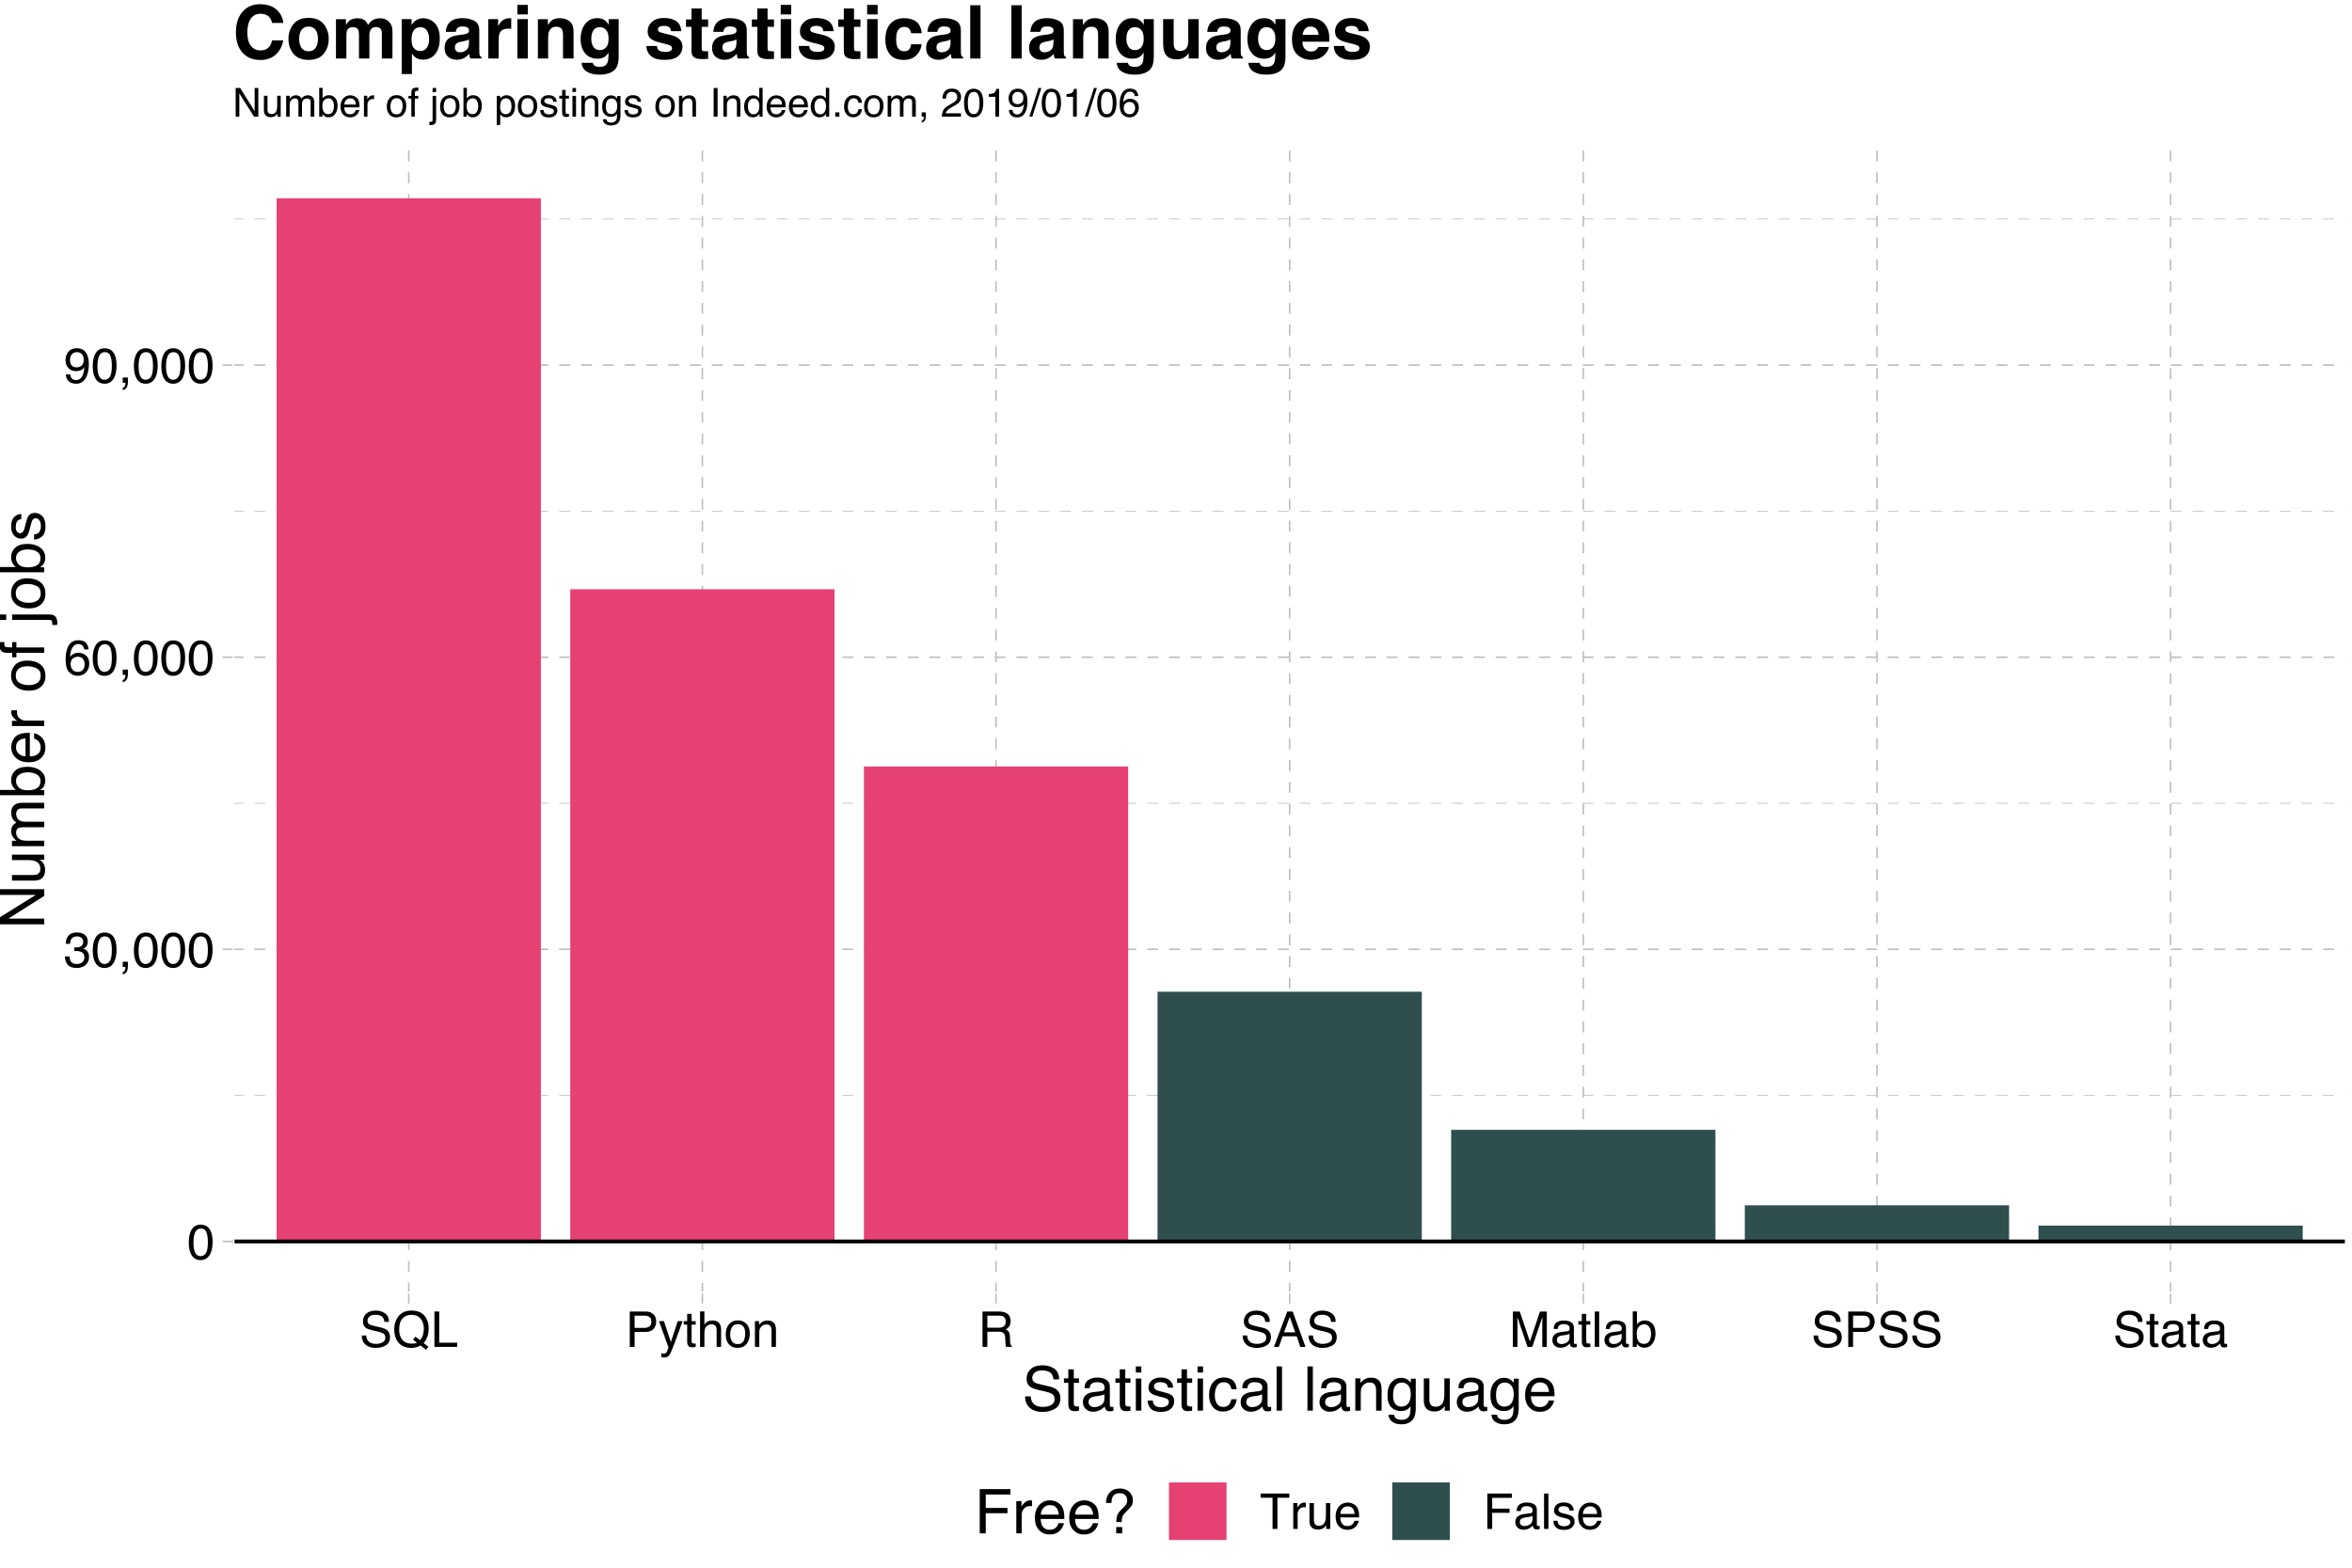 <?xml version="1.0" encoding="UTF-8"?>
<svg xmlns="http://www.w3.org/2000/svg" xmlns:xlink="http://www.w3.org/1999/xlink" width="648pt" height="432pt" viewBox="0 0 648 432" version="1.1">
<defs>
<g>
<symbol overflow="visible" id="glyph0-0">
<path style="stroke:none;" d="M 0.438 0 L 0.438 -9.75 L 8.172 -9.75 L 8.172 0 Z M 6.953 -1.219 L 6.953 -8.531 L 1.656 -8.531 L 1.656 -1.219 Z M 6.953 -1.219 "/>
</symbol>
<symbol overflow="visible" id="glyph0-1">
<path style="stroke:none;" d="M 3.672 -9.5 C 4.898 -9.5 5.789 -8.992 6.344 -7.984 C 6.77 -7.203 6.984 -6.129 6.984 -4.766 C 6.984 -3.473 6.789 -2.406 6.406 -1.562 C 5.844 -0.344 4.93 0.266 3.672 0.266 C 2.523 0.266 1.676 -0.234 1.125 -1.234 C 0.656 -2.055 0.422 -3.164 0.422 -4.562 C 0.422 -5.633 0.562 -6.562 0.844 -7.344 C 1.363 -8.781 2.305 -9.5 3.672 -9.5 Z M 3.656 -0.828 C 4.281 -0.828 4.773 -1.098 5.141 -1.641 C 5.504 -2.191 5.688 -3.219 5.688 -4.719 C 5.688 -5.801 5.555 -6.691 5.297 -7.391 C 5.035 -8.086 4.52 -8.438 3.75 -8.438 C 3.039 -8.438 2.523 -8.102 2.203 -7.438 C 1.879 -6.77 1.719 -5.797 1.719 -4.516 C 1.719 -3.547 1.82 -2.766 2.031 -2.172 C 2.352 -1.273 2.895 -0.828 3.656 -0.828 Z M 3.656 -0.828 "/>
</symbol>
<symbol overflow="visible" id="glyph0-2">
<path style="stroke:none;" d="M 3.531 0.266 C 2.406 0.266 1.586 -0.039 1.078 -0.656 C 0.578 -1.281 0.328 -2.035 0.328 -2.922 L 1.578 -2.922 C 1.629 -2.305 1.742 -1.859 1.922 -1.578 C 2.234 -1.078 2.789 -0.828 3.594 -0.828 C 4.227 -0.828 4.734 -0.992 5.109 -1.328 C 5.492 -1.672 5.688 -2.109 5.688 -2.641 C 5.688 -3.297 5.484 -3.754 5.078 -4.016 C 4.68 -4.273 4.125 -4.406 3.406 -4.406 C 3.332 -4.406 3.254 -4.398 3.172 -4.391 C 3.086 -4.391 3.004 -4.391 2.922 -4.391 L 2.922 -5.438 C 3.047 -5.426 3.148 -5.414 3.234 -5.406 C 3.316 -5.406 3.406 -5.406 3.5 -5.406 C 3.945 -5.406 4.316 -5.477 4.609 -5.625 C 5.109 -5.875 5.359 -6.316 5.359 -6.953 C 5.359 -7.422 5.191 -7.785 4.859 -8.047 C 4.523 -8.305 4.133 -8.438 3.688 -8.438 C 2.883 -8.438 2.332 -8.172 2.031 -7.641 C 1.863 -7.336 1.77 -6.922 1.75 -6.391 L 0.562 -6.391 C 0.562 -7.098 0.703 -7.695 0.984 -8.188 C 1.473 -9.07 2.332 -9.516 3.562 -9.516 C 4.531 -9.516 5.281 -9.297 5.812 -8.859 C 6.344 -8.43 6.609 -7.812 6.609 -7 C 6.609 -6.414 6.453 -5.941 6.141 -5.578 C 5.941 -5.348 5.688 -5.172 5.375 -5.047 C 5.875 -4.91 6.266 -4.645 6.547 -4.25 C 6.828 -3.852 6.969 -3.375 6.969 -2.812 C 6.969 -1.906 6.664 -1.164 6.062 -0.594 C 5.469 -0.02 4.625 0.266 3.531 0.266 Z M 3.531 0.266 "/>
</symbol>
<symbol overflow="visible" id="glyph0-3">
<path style="stroke:none;" d="M 1.125 1.391 C 1.438 1.336 1.648 1.125 1.766 0.75 C 1.836 0.539 1.875 0.348 1.875 0.172 C 1.875 0.141 1.867 0.109 1.859 0.078 C 1.859 0.055 1.859 0.031 1.859 0 L 1.125 0 L 1.125 -1.453 L 2.547 -1.453 L 2.547 -0.109 C 2.547 0.422 2.438 0.883 2.219 1.281 C 2.008 1.676 1.645 1.922 1.125 2.016 Z M 1.125 1.391 "/>
</symbol>
<symbol overflow="visible" id="glyph0-4">
<path style="stroke:none;" d="M 3.969 -9.547 C 5.031 -9.547 5.77 -9.27 6.188 -8.719 C 6.613 -8.164 6.828 -7.598 6.828 -7.016 L 5.641 -7.016 C 5.566 -7.391 5.453 -7.688 5.297 -7.906 C 5.016 -8.301 4.582 -8.5 4 -8.5 C 3.332 -8.5 2.801 -8.188 2.406 -7.562 C 2.008 -6.945 1.789 -6.066 1.75 -4.922 C 2.02 -5.316 2.363 -5.617 2.781 -5.828 C 3.164 -6.004 3.594 -6.094 4.062 -6.094 C 4.852 -6.094 5.547 -5.836 6.141 -5.328 C 6.734 -4.816 7.031 -4.055 7.031 -3.047 C 7.031 -2.18 6.75 -1.414 6.188 -0.75 C 5.625 -0.082 4.82 0.25 3.781 0.25 C 2.895 0.25 2.129 -0.086 1.484 -0.766 C 0.836 -1.441 0.516 -2.578 0.516 -4.172 C 0.516 -5.359 0.656 -6.363 0.938 -7.188 C 1.488 -8.758 2.5 -9.547 3.969 -9.547 Z M 3.891 -0.812 C 4.516 -0.812 4.984 -1.02 5.297 -1.438 C 5.609 -1.863 5.766 -2.367 5.766 -2.953 C 5.766 -3.43 5.625 -3.891 5.344 -4.328 C 5.07 -4.773 4.566 -5 3.828 -5 C 3.316 -5 2.863 -4.828 2.469 -4.484 C 2.082 -4.141 1.891 -3.629 1.891 -2.953 C 1.891 -2.348 2.066 -1.836 2.422 -1.422 C 2.773 -1.016 3.266 -0.812 3.891 -0.812 Z M 3.891 -0.812 "/>
</symbol>
<symbol overflow="visible" id="glyph0-5">
<path style="stroke:none;" d="M 1.812 -2.297 C 1.844 -1.641 2.094 -1.18 2.562 -0.922 C 2.812 -0.797 3.086 -0.734 3.391 -0.734 C 3.961 -0.734 4.445 -0.969 4.844 -1.438 C 5.25 -1.914 5.535 -2.883 5.703 -4.344 C 5.441 -3.914 5.113 -3.617 4.719 -3.453 C 4.332 -3.285 3.91 -3.203 3.453 -3.203 C 2.535 -3.203 1.812 -3.484 1.281 -4.047 C 0.75 -4.617 0.484 -5.359 0.484 -6.266 C 0.484 -7.117 0.742 -7.875 1.266 -8.531 C 1.797 -9.188 2.578 -9.516 3.609 -9.516 C 4.992 -9.516 5.945 -8.891 6.469 -7.641 C 6.758 -6.961 6.906 -6.109 6.906 -5.078 C 6.906 -3.91 6.734 -2.879 6.391 -1.984 C 5.805 -0.484 4.82 0.266 3.438 0.266 C 2.508 0.266 1.801 0.023 1.312 -0.453 C 0.832 -0.941 0.594 -1.555 0.594 -2.297 Z M 3.625 -4.25 C 4.094 -4.25 4.52 -4.406 4.906 -4.719 C 5.301 -5.031 5.5 -5.578 5.5 -6.359 C 5.5 -7.055 5.32 -7.578 4.969 -7.922 C 4.625 -8.266 4.176 -8.438 3.625 -8.438 C 3.039 -8.438 2.578 -8.238 2.234 -7.844 C 1.891 -7.445 1.719 -6.922 1.719 -6.266 C 1.719 -5.648 1.867 -5.16 2.172 -4.797 C 2.473 -4.43 2.957 -4.25 3.625 -4.25 Z M 3.625 -4.25 "/>
</symbol>
<symbol overflow="visible" id="glyph0-6">
<path style="stroke:none;" d="M 1.891 -3.141 C 1.922 -2.586 2.055 -2.141 2.297 -1.797 C 2.734 -1.148 3.504 -0.828 4.609 -0.828 C 5.098 -0.828 5.547 -0.898 5.953 -1.047 C 6.742 -1.316 7.141 -1.805 7.141 -2.516 C 7.141 -3.047 6.973 -3.426 6.641 -3.656 C 6.305 -3.875 5.781 -4.066 5.062 -4.234 L 3.75 -4.531 C 2.883 -4.719 2.27 -4.93 1.906 -5.172 C 1.289 -5.578 0.984 -6.188 0.984 -7 C 0.984 -7.875 1.285 -8.594 1.891 -9.156 C 2.492 -9.719 3.352 -10 4.469 -10 C 5.488 -10 6.352 -9.75 7.062 -9.25 C 7.781 -8.758 8.141 -7.973 8.141 -6.891 L 6.906 -6.891 C 6.832 -7.41 6.691 -7.812 6.484 -8.094 C 6.078 -8.602 5.391 -8.859 4.422 -8.859 C 3.648 -8.859 3.094 -8.691 2.75 -8.359 C 2.406 -8.035 2.234 -7.656 2.234 -7.219 C 2.234 -6.738 2.43 -6.391 2.828 -6.172 C 3.086 -6.023 3.68 -5.848 4.609 -5.641 L 5.969 -5.328 C 6.633 -5.18 7.145 -4.977 7.5 -4.719 C 8.125 -4.258 8.438 -3.598 8.438 -2.734 C 8.438 -1.648 8.039 -0.875 7.25 -0.406 C 6.469 0.051 5.555 0.281 4.516 0.281 C 3.297 0.281 2.348 -0.023 1.672 -0.641 C 0.984 -1.254 0.645 -2.086 0.656 -3.141 Z M 4.562 -10.016 Z M 4.562 -10.016 "/>
</symbol>
<symbol overflow="visible" id="glyph0-7">
<path style="stroke:none;" d="M 9.953 -0.031 L 9.297 0.781 L 7.781 -0.375 C 7.414 -0.176 7.02 -0.02 6.594 0.094 C 6.176 0.219 5.719 0.281 5.219 0.281 C 3.707 0.281 2.523 -0.211 1.672 -1.203 C 0.91 -2.16 0.531 -3.367 0.531 -4.828 C 0.531 -6.141 0.859 -7.266 1.516 -8.203 C 2.359 -9.41 3.602 -10.016 5.25 -10.016 C 6.969 -10.016 8.238 -9.461 9.062 -8.359 C 9.707 -7.492 10.031 -6.391 10.031 -5.047 C 10.031 -4.422 9.953 -3.816 9.797 -3.234 C 9.566 -2.348 9.172 -1.625 8.609 -1.062 Z M 5.391 -0.891 C 5.66 -0.891 5.914 -0.91 6.156 -0.953 C 6.395 -0.992 6.602 -1.066 6.781 -1.172 L 5.703 -2.016 L 6.375 -2.828 L 7.641 -1.844 C 8.047 -2.301 8.32 -2.812 8.469 -3.375 C 8.613 -3.945 8.688 -4.5 8.688 -5.031 C 8.688 -6.176 8.383 -7.098 7.781 -7.797 C 7.188 -8.492 6.367 -8.844 5.328 -8.844 C 4.273 -8.844 3.438 -8.504 2.812 -7.828 C 2.195 -7.16 1.891 -6.129 1.891 -4.734 C 1.891 -3.566 2.188 -2.633 2.781 -1.938 C 3.375 -1.238 4.242 -0.891 5.391 -0.891 Z M 5.391 -0.891 "/>
</symbol>
<symbol overflow="visible" id="glyph0-8">
<path style="stroke:none;" d="M 1.031 -9.75 L 2.359 -9.75 L 2.359 -1.156 L 7.297 -1.156 L 7.297 0 L 1.031 0 Z M 1.031 -9.75 "/>
</symbol>
<symbol overflow="visible" id="glyph0-9">
<path style="stroke:none;" d="M 1.156 -9.75 L 5.547 -9.75 C 6.41 -9.75 7.109 -9.504 7.641 -9.016 C 8.172 -8.523 8.438 -7.836 8.438 -6.953 C 8.438 -6.191 8.195 -5.531 7.719 -4.969 C 7.25 -4.406 6.523 -4.125 5.547 -4.125 L 2.484 -4.125 L 2.484 0 L 1.156 0 Z M 7.109 -6.953 C 7.109 -7.672 6.844 -8.156 6.312 -8.406 C 6.02 -8.539 5.617 -8.609 5.109 -8.609 L 2.484 -8.609 L 2.484 -5.234 L 5.109 -5.234 C 5.703 -5.234 6.18 -5.359 6.547 -5.609 C 6.922 -5.867 7.109 -6.316 7.109 -6.953 Z M 7.109 -6.953 "/>
</symbol>
<symbol overflow="visible" id="glyph0-10">
<path style="stroke:none;" d="M 5.312 -7.109 L 6.641 -7.109 C 6.473 -6.648 6.098 -5.609 5.516 -3.984 C 5.078 -2.766 4.711 -1.77 4.422 -1 C 3.734 0.812 3.25 1.914 2.969 2.312 C 2.688 2.707 2.195 2.906 1.5 2.906 C 1.332 2.906 1.203 2.898 1.109 2.891 C 1.023 2.879 0.914 2.859 0.781 2.828 L 0.781 1.734 C 0.988 1.785 1.141 1.816 1.234 1.828 C 1.328 1.848 1.41 1.859 1.484 1.859 C 1.703 1.859 1.863 1.82 1.969 1.75 C 2.07 1.676 2.16 1.586 2.234 1.484 C 2.254 1.441 2.332 1.254 2.469 0.922 C 2.602 0.598 2.703 0.359 2.766 0.203 L 0.141 -7.109 L 1.5 -7.109 L 3.406 -1.328 Z M 3.391 -7.281 Z M 3.391 -7.281 "/>
</symbol>
<symbol overflow="visible" id="glyph0-11">
<path style="stroke:none;" d="M 1.109 -9.094 L 2.328 -9.094 L 2.328 -7.109 L 3.453 -7.109 L 3.453 -6.141 L 2.328 -6.141 L 2.328 -1.5 C 2.328 -1.25 2.41 -1.082 2.578 -1 C 2.672 -0.945 2.828 -0.922 3.047 -0.922 C 3.098 -0.922 3.156 -0.922 3.219 -0.922 C 3.289 -0.922 3.367 -0.926 3.453 -0.938 L 3.453 0 C 3.316 0.039 3.176 0.066 3.031 0.078 C 2.883 0.098 2.723 0.109 2.547 0.109 C 1.992 0.109 1.613 -0.031 1.406 -0.312 C 1.207 -0.602 1.109 -0.973 1.109 -1.422 L 1.109 -6.141 L 0.156 -6.141 L 0.156 -7.109 L 1.109 -7.109 Z M 1.109 -9.094 "/>
</symbol>
<symbol overflow="visible" id="glyph0-12">
<path style="stroke:none;" d="M 0.875 -9.781 L 2.078 -9.781 L 2.078 -6.141 C 2.359 -6.504 2.609 -6.758 2.828 -6.906 C 3.211 -7.156 3.695 -7.281 4.281 -7.281 C 5.312 -7.281 6.008 -6.922 6.375 -6.203 C 6.57 -5.805 6.672 -5.258 6.672 -4.562 L 6.672 0 L 5.438 0 L 5.438 -4.484 C 5.438 -5.004 5.375 -5.383 5.25 -5.625 C 5.031 -6.02 4.617 -6.219 4.016 -6.219 C 3.523 -6.219 3.078 -6.047 2.672 -5.703 C 2.273 -5.359 2.078 -4.711 2.078 -3.766 L 2.078 0 L 0.875 0 Z M 0.875 -9.781 "/>
</symbol>
<symbol overflow="visible" id="glyph0-13">
<path style="stroke:none;" d="M 3.703 -0.766 C 4.492 -0.766 5.035 -1.062 5.328 -1.656 C 5.617 -2.258 5.766 -2.93 5.766 -3.672 C 5.766 -4.336 5.66 -4.879 5.453 -5.297 C 5.109 -5.941 4.523 -6.266 3.703 -6.266 C 2.973 -6.266 2.441 -5.984 2.109 -5.422 C 1.785 -4.867 1.625 -4.203 1.625 -3.422 C 1.625 -2.66 1.785 -2.023 2.109 -1.516 C 2.441 -1.016 2.973 -0.766 3.703 -0.766 Z M 3.75 -7.312 C 4.664 -7.312 5.438 -7.004 6.062 -6.391 C 6.695 -5.785 7.016 -4.891 7.016 -3.703 C 7.016 -2.555 6.734 -1.609 6.172 -0.859 C 5.617 -0.109 4.754 0.266 3.578 0.266 C 2.609 0.266 1.832 -0.062 1.25 -0.719 C 0.676 -1.383 0.391 -2.281 0.391 -3.406 C 0.391 -4.594 0.691 -5.539 1.297 -6.25 C 1.898 -6.957 2.719 -7.312 3.75 -7.312 Z M 3.703 -7.281 Z M 3.703 -7.281 "/>
</symbol>
<symbol overflow="visible" id="glyph0-14">
<path style="stroke:none;" d="M 0.875 -7.109 L 2.016 -7.109 L 2.016 -6.094 C 2.348 -6.508 2.703 -6.805 3.078 -6.984 C 3.453 -7.172 3.867 -7.266 4.328 -7.266 C 5.336 -7.266 6.02 -6.914 6.375 -6.219 C 6.57 -5.832 6.672 -5.281 6.672 -4.562 L 6.672 0 L 5.453 0 L 5.453 -4.484 C 5.453 -4.91 5.391 -5.258 5.266 -5.531 C 5.047 -5.969 4.66 -6.188 4.109 -6.188 C 3.828 -6.188 3.594 -6.16 3.406 -6.109 C 3.082 -6.004 2.797 -5.805 2.547 -5.516 C 2.348 -5.285 2.219 -5.047 2.156 -4.797 C 2.102 -4.547 2.078 -4.188 2.078 -3.719 L 2.078 0 L 0.875 0 Z M 3.688 -7.281 Z M 3.688 -7.281 "/>
</symbol>
<symbol overflow="visible" id="glyph0-15">
<path style="stroke:none;" d="M 5.562 -5.281 C 6.188 -5.281 6.676 -5.406 7.031 -5.656 C 7.395 -5.906 7.578 -6.352 7.578 -7 C 7.578 -7.688 7.328 -8.16 6.828 -8.422 C 6.555 -8.547 6.191 -8.609 5.734 -8.609 L 2.516 -8.609 L 2.516 -5.281 Z M 1.188 -9.75 L 5.703 -9.75 C 6.453 -9.75 7.066 -9.641 7.547 -9.422 C 8.461 -9.004 8.922 -8.238 8.922 -7.125 C 8.922 -6.539 8.801 -6.062 8.562 -5.688 C 8.32 -5.312 7.984 -5.016 7.547 -4.797 C 7.93 -4.641 8.219 -4.43 8.406 -4.172 C 8.594 -3.922 8.703 -3.516 8.734 -2.953 L 8.781 -1.641 C 8.789 -1.273 8.82 -1 8.875 -0.812 C 8.945 -0.508 9.086 -0.312 9.297 -0.219 L 9.297 0 L 7.672 0 C 7.629 -0.082 7.594 -0.191 7.562 -0.328 C 7.539 -0.461 7.52 -0.719 7.5 -1.094 L 7.422 -2.719 C 7.391 -3.352 7.148 -3.781 6.703 -4 C 6.453 -4.125 6.055 -4.188 5.516 -4.188 L 2.516 -4.188 L 2.516 0 L 1.188 0 Z M 1.188 -9.75 "/>
</symbol>
<symbol overflow="visible" id="glyph0-16">
<path style="stroke:none;" d="M 6.047 -4 L 4.562 -8.297 L 2.984 -4 Z M 3.875 -9.75 L 5.359 -9.75 L 8.906 0 L 7.453 0 L 6.469 -2.922 L 2.609 -2.922 L 1.547 0 L 0.203 0 Z M 4.547 -9.75 Z M 4.547 -9.75 "/>
</symbol>
<symbol overflow="visible" id="glyph0-17">
<path style="stroke:none;" d="M 1 -9.75 L 2.891 -9.75 L 5.688 -1.5 L 8.469 -9.75 L 10.344 -9.75 L 10.344 0 L 9.094 0 L 9.094 -5.75 C 9.094 -5.945 9.098 -6.273 9.109 -6.734 C 9.117 -7.203 9.125 -7.695 9.125 -8.219 L 6.344 0 L 5.031 0 L 2.234 -8.219 L 2.234 -7.922 C 2.234 -7.68 2.238 -7.316 2.25 -6.828 C 2.258 -6.336 2.266 -5.977 2.266 -5.75 L 2.266 0 L 1 0 Z M 1 -9.75 "/>
</symbol>
<symbol overflow="visible" id="glyph0-18">
<path style="stroke:none;" d="M 1.797 -1.891 C 1.797 -1.547 1.922 -1.273 2.172 -1.078 C 2.422 -0.879 2.719 -0.781 3.062 -0.781 C 3.488 -0.781 3.895 -0.875 4.281 -1.062 C 4.945 -1.383 5.281 -1.914 5.281 -2.656 L 5.281 -3.625 C 5.133 -3.531 4.945 -3.453 4.719 -3.391 C 4.488 -3.328 4.266 -3.281 4.047 -3.25 L 3.312 -3.156 C 2.883 -3.102 2.562 -3.016 2.344 -2.891 C 1.977 -2.68 1.797 -2.348 1.797 -1.891 Z M 4.688 -4.312 C 4.957 -4.344 5.141 -4.457 5.234 -4.656 C 5.285 -4.758 5.312 -4.91 5.312 -5.109 C 5.312 -5.516 5.164 -5.805 4.875 -5.984 C 4.594 -6.172 4.18 -6.266 3.641 -6.266 C 3.016 -6.266 2.57 -6.098 2.312 -5.766 C 2.164 -5.578 2.07 -5.301 2.031 -4.938 L 0.906 -4.938 C 0.926 -5.812 1.207 -6.422 1.75 -6.766 C 2.301 -7.109 2.938 -7.281 3.656 -7.281 C 4.5 -7.281 5.18 -7.117 5.703 -6.797 C 6.223 -6.484 6.484 -5.988 6.484 -5.312 L 6.484 -1.219 C 6.484 -1.094 6.504 -0.992 6.547 -0.922 C 6.598 -0.848 6.707 -0.812 6.875 -0.812 C 6.926 -0.812 6.984 -0.812 7.047 -0.812 C 7.117 -0.82 7.191 -0.832 7.266 -0.844 L 7.266 0.031 C 7.078 0.082 6.938 0.113 6.844 0.125 C 6.75 0.145 6.613 0.156 6.438 0.156 C 6.031 0.156 5.734 0.008 5.547 -0.281 C 5.453 -0.438 5.383 -0.656 5.344 -0.938 C 5.102 -0.625 4.754 -0.348 4.297 -0.109 C 3.836 0.117 3.332 0.234 2.781 0.234 C 2.125 0.234 1.586 0.035 1.172 -0.359 C 0.754 -0.766 0.547 -1.266 0.547 -1.859 C 0.547 -2.523 0.75 -3.035 1.156 -3.391 C 1.57 -3.754 2.113 -3.977 2.781 -4.062 Z M 3.703 -7.281 Z M 3.703 -7.281 "/>
</symbol>
<symbol overflow="visible" id="glyph0-19">
<path style="stroke:none;" d="M 0.906 -9.75 L 2.109 -9.75 L 2.109 0 L 0.906 0 Z M 0.906 -9.75 "/>
</symbol>
<symbol overflow="visible" id="glyph0-20">
<path style="stroke:none;" d="M 0.781 -9.781 L 1.938 -9.781 L 1.938 -6.25 C 2.207 -6.582 2.52 -6.836 2.875 -7.016 C 3.238 -7.203 3.633 -7.297 4.062 -7.297 C 4.945 -7.297 5.664 -6.988 6.219 -6.375 C 6.77 -5.77 7.047 -4.875 7.047 -3.688 C 7.047 -2.562 6.77 -1.629 6.219 -0.891 C 5.676 -0.148 4.926 0.219 3.969 0.219 C 3.426 0.219 2.969 0.086 2.594 -0.172 C 2.375 -0.316 2.141 -0.562 1.891 -0.906 L 1.891 0 L 0.781 0 Z M 3.891 -0.828 C 4.535 -0.828 5.02 -1.082 5.344 -1.594 C 5.664 -2.113 5.828 -2.789 5.828 -3.625 C 5.828 -4.375 5.664 -4.992 5.344 -5.484 C 5.02 -5.973 4.547 -6.219 3.922 -6.219 C 3.379 -6.219 2.898 -6.016 2.484 -5.609 C 2.078 -5.211 1.875 -4.551 1.875 -3.625 C 1.875 -2.957 1.957 -2.414 2.125 -2 C 2.445 -1.219 3.035 -0.828 3.891 -0.828 Z M 3.891 -0.828 "/>
</symbol>
<symbol overflow="visible" id="glyph0-21">
<path style="stroke:none;" d="M 8.125 -9.75 L 8.125 -8.594 L 4.844 -8.594 L 4.844 0 L 3.5 0 L 3.5 -8.594 L 0.219 -8.594 L 0.219 -9.75 Z M 8.125 -9.75 "/>
</symbol>
<symbol overflow="visible" id="glyph0-22">
<path style="stroke:none;" d="M 0.906 -7.109 L 2.047 -7.109 L 2.047 -5.875 C 2.141 -6.113 2.363 -6.406 2.719 -6.75 C 3.082 -7.094 3.504 -7.266 3.984 -7.266 C 4.004 -7.266 4.039 -7.258 4.094 -7.25 C 4.145 -7.25 4.238 -7.242 4.375 -7.234 L 4.375 -5.969 C 4.301 -5.988 4.234 -6 4.172 -6 C 4.109 -6 4.039 -6 3.969 -6 C 3.375 -6 2.914 -5.805 2.594 -5.422 C 2.27 -5.035 2.109 -4.594 2.109 -4.094 L 2.109 0 L 0.906 0 Z M 0.906 -7.109 "/>
</symbol>
<symbol overflow="visible" id="glyph0-23">
<path style="stroke:none;" d="M 2.078 -7.109 L 2.078 -2.391 C 2.078 -2.023 2.133 -1.727 2.25 -1.5 C 2.457 -1.07 2.852 -0.859 3.438 -0.859 C 4.258 -0.859 4.82 -1.234 5.125 -1.984 C 5.289 -2.379 5.375 -2.926 5.375 -3.625 L 5.375 -7.109 L 6.578 -7.109 L 6.578 0 L 5.438 0 L 5.453 -1.047 C 5.297 -0.773 5.102 -0.547 4.875 -0.359 C 4.414 0.004 3.863 0.188 3.219 0.188 C 2.207 0.188 1.516 -0.148 1.141 -0.828 C 0.941 -1.191 0.844 -1.676 0.844 -2.281 L 0.844 -7.109 Z M 3.703 -7.281 Z M 3.703 -7.281 "/>
</symbol>
<symbol overflow="visible" id="glyph0-24">
<path style="stroke:none;" d="M 3.844 -7.266 C 4.344 -7.266 4.828 -7.145 5.297 -6.906 C 5.773 -6.676 6.141 -6.375 6.391 -6 C 6.629 -5.633 6.785 -5.211 6.859 -4.734 C 6.93 -4.41 6.969 -3.891 6.969 -3.172 L 1.766 -3.172 C 1.785 -2.453 1.953 -1.875 2.266 -1.438 C 2.586 -1 3.082 -0.781 3.75 -0.781 C 4.375 -0.781 4.875 -0.988 5.25 -1.406 C 5.457 -1.645 5.602 -1.922 5.688 -2.234 L 6.875 -2.234 C 6.844 -1.973 6.738 -1.68 6.562 -1.359 C 6.383 -1.035 6.188 -0.773 5.969 -0.578 C 5.602 -0.223 5.156 0.016 4.625 0.141 C 4.332 0.211 4.008 0.25 3.656 0.25 C 2.77 0.25 2.02 -0.066 1.406 -0.703 C 0.789 -1.348 0.484 -2.254 0.484 -3.422 C 0.484 -4.555 0.789 -5.477 1.406 -6.188 C 2.031 -6.906 2.844 -7.266 3.844 -7.266 Z M 5.734 -4.125 C 5.691 -4.645 5.582 -5.055 5.406 -5.359 C 5.07 -5.93 4.523 -6.219 3.766 -6.219 C 3.211 -6.219 2.75 -6.02 2.375 -5.625 C 2.008 -5.227 1.816 -4.727 1.797 -4.125 Z M 3.719 -7.281 Z M 3.719 -7.281 "/>
</symbol>
<symbol overflow="visible" id="glyph0-25">
<path style="stroke:none;" d="M 1.156 -9.75 L 7.922 -9.75 L 7.922 -8.562 L 2.484 -8.562 L 2.484 -5.594 L 7.266 -5.594 L 7.266 -4.438 L 2.484 -4.438 L 2.484 0 L 1.156 0 Z M 1.156 -9.75 "/>
</symbol>
<symbol overflow="visible" id="glyph0-26">
<path style="stroke:none;" d="M 1.594 -2.234 C 1.625 -1.836 1.723 -1.531 1.891 -1.312 C 2.191 -0.926 2.711 -0.734 3.453 -0.734 C 3.891 -0.734 4.273 -0.828 4.609 -1.016 C 4.953 -1.211 5.125 -1.516 5.125 -1.922 C 5.125 -2.223 4.988 -2.453 4.719 -2.609 C 4.539 -2.711 4.203 -2.828 3.703 -2.953 L 2.75 -3.188 C 2.145 -3.344 1.695 -3.516 1.406 -3.703 C 0.895 -4.023 0.641 -4.469 0.641 -5.031 C 0.641 -5.707 0.879 -6.254 1.359 -6.672 C 1.848 -7.086 2.5 -7.297 3.312 -7.297 C 4.383 -7.297 5.16 -6.984 5.641 -6.359 C 5.93 -5.953 6.07 -5.52 6.062 -5.062 L 4.938 -5.062 C 4.914 -5.332 4.82 -5.578 4.656 -5.797 C 4.375 -6.109 3.895 -6.266 3.219 -6.266 C 2.77 -6.266 2.43 -6.176 2.203 -6 C 1.973 -5.832 1.859 -5.609 1.859 -5.328 C 1.859 -5.016 2.008 -4.77 2.312 -4.594 C 2.488 -4.477 2.75 -4.379 3.094 -4.297 L 3.891 -4.109 C 4.742 -3.898 5.316 -3.695 5.609 -3.5 C 6.078 -3.195 6.312 -2.719 6.312 -2.062 C 6.312 -1.426 6.066 -0.879 5.578 -0.422 C 5.098 0.035 4.367 0.266 3.391 0.266 C 2.336 0.266 1.586 0.023 1.141 -0.453 C 0.703 -0.93 0.469 -1.523 0.438 -2.234 Z M 3.359 -7.281 Z M 3.359 -7.281 "/>
</symbol>
<symbol overflow="visible" id="glyph1-0">
<path style="stroke:none;" d="M 0.547 0 L 0.547 -12.188 L 10.234 -12.188 L 10.234 0 Z M 8.703 -1.531 L 8.703 -10.672 L 2.078 -10.672 L 2.078 -1.531 Z M 8.703 -1.531 "/>
</symbol>
<symbol overflow="visible" id="glyph1-1">
<path style="stroke:none;" d="M 2.375 -3.938 C 2.414 -3.238 2.578 -2.676 2.859 -2.25 C 3.41 -1.438 4.379 -1.031 5.766 -1.031 C 6.379 -1.031 6.941 -1.117 7.453 -1.297 C 8.441 -1.641 8.938 -2.254 8.938 -3.141 C 8.938 -3.805 8.727 -4.281 8.312 -4.562 C 7.883 -4.844 7.223 -5.082 6.328 -5.281 L 4.688 -5.656 C 3.602 -5.906 2.836 -6.176 2.391 -6.469 C 1.617 -6.977 1.234 -7.738 1.234 -8.75 C 1.234 -9.844 1.609 -10.738 2.359 -11.438 C 3.117 -12.145 4.195 -12.5 5.594 -12.5 C 6.863 -12.5 7.945 -12.191 8.844 -11.578 C 9.738 -10.961 10.188 -9.973 10.188 -8.609 L 8.641 -8.609 C 8.555 -9.266 8.379 -9.77 8.109 -10.125 C 7.598 -10.758 6.738 -11.078 5.531 -11.078 C 4.562 -11.078 3.863 -10.867 3.438 -10.453 C 3.008 -10.047 2.797 -9.57 2.797 -9.031 C 2.797 -8.438 3.047 -8 3.547 -7.719 C 3.867 -7.539 4.609 -7.32 5.766 -7.062 L 7.469 -6.672 C 8.289 -6.484 8.926 -6.223 9.375 -5.891 C 10.156 -5.316 10.547 -4.488 10.547 -3.406 C 10.547 -2.062 10.051 -1.098 9.062 -0.516 C 8.082 0.066 6.941 0.359 5.641 0.359 C 4.129 0.359 2.941 -0.031 2.078 -0.812 C 1.223 -1.57 0.805 -2.613 0.828 -3.938 Z M 5.719 -12.531 Z M 5.719 -12.531 "/>
</symbol>
<symbol overflow="visible" id="glyph1-2">
<path style="stroke:none;" d="M 1.391 -11.375 L 2.906 -11.375 L 2.906 -8.891 L 4.328 -8.891 L 4.328 -7.672 L 2.906 -7.672 L 2.906 -1.875 C 2.906 -1.562 3.008 -1.352 3.219 -1.25 C 3.332 -1.188 3.523 -1.156 3.797 -1.156 C 3.867 -1.156 3.945 -1.156 4.031 -1.156 C 4.113 -1.156 4.211 -1.16 4.328 -1.172 L 4.328 0 C 4.148 0.051 3.969 0.086 3.781 0.109 C 3.602 0.129 3.406 0.141 3.188 0.141 C 2.488 0.141 2.016 -0.035 1.766 -0.391 C 1.516 -0.754 1.391 -1.219 1.391 -1.781 L 1.391 -7.672 L 0.188 -7.672 L 0.188 -8.891 L 1.391 -8.891 Z M 1.391 -11.375 "/>
</symbol>
<symbol overflow="visible" id="glyph1-3">
<path style="stroke:none;" d="M 2.234 -2.359 C 2.234 -1.93 2.391 -1.594 2.703 -1.344 C 3.023 -1.094 3.398 -0.969 3.828 -0.969 C 4.359 -0.969 4.867 -1.094 5.359 -1.344 C 6.191 -1.738 6.609 -2.398 6.609 -3.328 L 6.609 -4.531 C 6.422 -4.406 6.18 -4.305 5.891 -4.234 C 5.609 -4.16 5.332 -4.102 5.062 -4.062 L 4.156 -3.953 C 3.613 -3.879 3.207 -3.766 2.938 -3.609 C 2.469 -3.348 2.234 -2.93 2.234 -2.359 Z M 5.859 -5.391 C 6.203 -5.43 6.43 -5.57 6.547 -5.812 C 6.617 -5.945 6.656 -6.141 6.656 -6.391 C 6.656 -6.898 6.473 -7.27 6.109 -7.5 C 5.742 -7.727 5.223 -7.844 4.547 -7.844 C 3.766 -7.844 3.211 -7.633 2.891 -7.219 C 2.703 -6.977 2.582 -6.629 2.531 -6.172 L 1.141 -6.172 C 1.16 -7.266 1.516 -8.023 2.203 -8.453 C 2.891 -8.891 3.68 -9.109 4.578 -9.109 C 5.629 -9.109 6.477 -8.91 7.125 -8.516 C 7.781 -8.109 8.109 -7.488 8.109 -6.656 L 8.109 -1.531 C 8.109 -1.375 8.141 -1.25 8.203 -1.156 C 8.266 -1.062 8.395 -1.016 8.594 -1.016 C 8.664 -1.016 8.742 -1.016 8.828 -1.016 C 8.91 -1.023 9 -1.039 9.094 -1.062 L 9.094 0.047 C 8.852 0.109 8.672 0.145 8.547 0.156 C 8.43 0.176 8.27 0.188 8.062 0.188 C 7.539 0.188 7.164 0.004 6.938 -0.359 C 6.812 -0.547 6.727 -0.816 6.688 -1.172 C 6.375 -0.773 5.93 -0.43 5.359 -0.141 C 4.797 0.148 4.172 0.297 3.484 0.297 C 2.66 0.297 1.988 0.047 1.469 -0.453 C 0.945 -0.953 0.688 -1.578 0.688 -2.328 C 0.688 -3.148 0.941 -3.789 1.453 -4.25 C 1.961 -4.707 2.641 -4.988 3.484 -5.094 Z M 4.625 -9.109 Z M 4.625 -9.109 "/>
</symbol>
<symbol overflow="visible" id="glyph1-4">
<path style="stroke:none;" d="M 1.094 -8.844 L 2.609 -8.844 L 2.609 0 L 1.094 0 Z M 1.094 -12.188 L 2.609 -12.188 L 2.609 -10.5 L 1.094 -10.5 Z M 1.094 -12.188 "/>
</symbol>
<symbol overflow="visible" id="glyph1-5">
<path style="stroke:none;" d="M 1.984 -2.797 C 2.023 -2.297 2.148 -1.91 2.359 -1.641 C 2.734 -1.16 3.383 -0.922 4.312 -0.922 C 4.863 -0.922 5.348 -1.039 5.766 -1.281 C 6.191 -1.52 6.406 -1.895 6.406 -2.406 C 6.406 -2.781 6.238 -3.066 5.906 -3.266 C 5.688 -3.391 5.258 -3.531 4.625 -3.688 L 3.438 -4 C 2.676 -4.188 2.117 -4.395 1.766 -4.625 C 1.117 -5.031 0.797 -5.586 0.797 -6.297 C 0.797 -7.141 1.098 -7.82 1.703 -8.344 C 2.305 -8.863 3.125 -9.125 4.156 -9.125 C 5.488 -9.125 6.453 -8.727 7.047 -7.938 C 7.422 -7.445 7.602 -6.91 7.594 -6.328 L 6.172 -6.328 C 6.148 -6.672 6.031 -6.977 5.812 -7.25 C 5.469 -7.645 4.875 -7.844 4.031 -7.844 C 3.469 -7.844 3.039 -7.734 2.75 -7.516 C 2.457 -7.305 2.312 -7.023 2.312 -6.672 C 2.312 -6.273 2.504 -5.961 2.891 -5.734 C 3.109 -5.598 3.438 -5.477 3.875 -5.375 L 4.859 -5.125 C 5.93 -4.863 6.648 -4.613 7.016 -4.375 C 7.598 -3.988 7.891 -3.391 7.891 -2.578 C 7.891 -1.785 7.586 -1.098 6.984 -0.516 C 6.379 0.055 5.461 0.344 4.234 0.344 C 2.922 0.344 1.988 0.039 1.438 -0.562 C 0.883 -1.164 0.586 -1.91 0.547 -2.797 Z M 4.188 -9.109 Z M 4.188 -9.109 "/>
</symbol>
<symbol overflow="visible" id="glyph1-6">
<path style="stroke:none;" d="M 4.531 -9.141 C 5.531 -9.141 6.344 -8.895 6.969 -8.406 C 7.594 -7.926 7.973 -7.094 8.109 -5.906 L 6.656 -5.906 C 6.562 -6.445 6.352 -6.898 6.031 -7.266 C 5.719 -7.629 5.219 -7.812 4.531 -7.812 C 3.57 -7.812 2.891 -7.348 2.484 -6.422 C 2.211 -5.816 2.078 -5.07 2.078 -4.188 C 2.078 -3.289 2.266 -2.535 2.641 -1.922 C 3.023 -1.316 3.617 -1.016 4.422 -1.016 C 5.047 -1.016 5.535 -1.203 5.891 -1.578 C 6.254 -1.961 6.508 -2.484 6.656 -3.141 L 8.109 -3.141 C 7.941 -1.961 7.523 -1.102 6.859 -0.562 C 6.191 -0.02 5.344 0.25 4.312 0.25 C 3.145 0.25 2.211 -0.172 1.516 -1.016 C 0.828 -1.867 0.484 -2.93 0.484 -4.203 C 0.484 -5.766 0.863 -6.977 1.625 -7.844 C 2.383 -8.707 3.352 -9.141 4.531 -9.141 Z M 4.297 -9.109 Z M 4.297 -9.109 "/>
</symbol>
<symbol overflow="visible" id="glyph1-7">
<path style="stroke:none;" d="M 1.141 -12.188 L 2.625 -12.188 L 2.625 0 L 1.141 0 Z M 1.141 -12.188 "/>
</symbol>
<symbol overflow="visible" id="glyph1-8">
<path style="stroke:none;" d=""/>
</symbol>
<symbol overflow="visible" id="glyph1-9">
<path style="stroke:none;" d="M 1.094 -8.891 L 2.516 -8.891 L 2.516 -7.625 C 2.93 -8.145 3.375 -8.52 3.844 -8.75 C 4.32 -8.977 4.848 -9.094 5.422 -9.094 C 6.68 -9.094 7.535 -8.648 7.984 -7.766 C 8.223 -7.285 8.344 -6.598 8.344 -5.703 L 8.344 0 L 6.828 0 L 6.828 -5.609 C 6.828 -6.148 6.742 -6.586 6.578 -6.922 C 6.316 -7.473 5.836 -7.75 5.141 -7.75 C 4.785 -7.75 4.492 -7.711 4.266 -7.641 C 3.859 -7.516 3.5 -7.27 3.188 -6.906 C 2.938 -6.613 2.773 -6.312 2.703 -6 C 2.629 -5.688 2.594 -5.238 2.594 -4.656 L 2.594 0 L 1.094 0 Z M 4.609 -9.109 Z M 4.609 -9.109 "/>
</symbol>
<symbol overflow="visible" id="glyph1-10">
<path style="stroke:none;" d="M 4.234 -9.047 C 4.93 -9.047 5.539 -8.875 6.062 -8.531 C 6.344 -8.344 6.629 -8.062 6.922 -7.688 L 6.922 -8.812 L 8.297 -8.812 L 8.297 -0.719 C 8.297 0.406 8.129 1.297 7.797 1.953 C 7.18 3.16 6.016 3.766 4.297 3.766 C 3.336 3.766 2.531 3.547 1.875 3.109 C 1.219 2.68 0.852 2.016 0.781 1.109 L 2.297 1.109 C 2.367 1.504 2.516 1.812 2.734 2.031 C 3.066 2.363 3.598 2.531 4.328 2.531 C 5.473 2.531 6.223 2.125 6.578 1.312 C 6.785 0.832 6.879 -0.016 6.859 -1.234 C 6.566 -0.785 6.207 -0.445 5.781 -0.219 C 5.363 0 4.812 0.109 4.125 0.109 C 3.156 0.109 2.305 -0.227 1.578 -0.906 C 0.859 -1.594 0.5 -2.727 0.5 -4.312 C 0.5 -5.801 0.863 -6.961 1.594 -7.797 C 2.32 -8.629 3.203 -9.047 4.234 -9.047 Z M 6.922 -4.484 C 6.922 -5.586 6.691 -6.406 6.234 -6.938 C 5.785 -7.469 5.207 -7.734 4.5 -7.734 C 3.457 -7.734 2.738 -7.238 2.344 -6.25 C 2.145 -5.727 2.047 -5.039 2.047 -4.188 C 2.047 -3.188 2.25 -2.422 2.656 -1.891 C 3.062 -1.367 3.609 -1.109 4.297 -1.109 C 5.367 -1.109 6.125 -1.594 6.562 -2.562 C 6.801 -3.113 6.922 -3.754 6.922 -4.484 Z M 4.406 -9.109 Z M 4.406 -9.109 "/>
</symbol>
<symbol overflow="visible" id="glyph1-11">
<path style="stroke:none;" d="M 2.594 -8.891 L 2.594 -2.984 C 2.594 -2.535 2.664 -2.164 2.812 -1.875 C 3.07 -1.344 3.566 -1.078 4.297 -1.078 C 5.336 -1.078 6.047 -1.539 6.422 -2.469 C 6.617 -2.969 6.719 -3.656 6.719 -4.531 L 6.719 -8.891 L 8.219 -8.891 L 8.219 0 L 6.812 0 L 6.828 -1.312 C 6.629 -0.977 6.383 -0.691 6.094 -0.453 C 5.531 0.004 4.844 0.234 4.031 0.234 C 2.758 0.234 1.895 -0.188 1.438 -1.031 C 1.188 -1.477 1.062 -2.082 1.062 -2.844 L 1.062 -8.891 Z M 4.641 -9.109 Z M 4.641 -9.109 "/>
</symbol>
<symbol overflow="visible" id="glyph1-12">
<path style="stroke:none;" d="M 4.797 -9.094 C 5.43 -9.094 6.039 -8.941 6.625 -8.641 C 7.219 -8.348 7.672 -7.969 7.984 -7.5 C 8.285 -7.051 8.484 -6.523 8.578 -5.922 C 8.672 -5.516 8.719 -4.863 8.719 -3.969 L 2.203 -3.969 C 2.223 -3.062 2.43 -2.336 2.828 -1.797 C 3.234 -1.254 3.852 -0.984 4.688 -0.984 C 5.469 -0.984 6.094 -1.238 6.562 -1.75 C 6.82 -2.051 7.008 -2.398 7.125 -2.797 L 8.594 -2.797 C 8.551 -2.461 8.422 -2.094 8.203 -1.688 C 7.984 -1.289 7.738 -0.969 7.469 -0.719 C 7.02 -0.27 6.457 0.031 5.781 0.188 C 5.426 0.27 5.02 0.312 4.562 0.312 C 3.457 0.312 2.52 -0.086 1.75 -0.891 C 0.977 -1.691 0.594 -2.82 0.594 -4.281 C 0.594 -5.707 0.977 -6.863 1.75 -7.75 C 2.531 -8.645 3.547 -9.094 4.797 -9.094 Z M 7.188 -5.156 C 7.125 -5.801 6.977 -6.316 6.75 -6.703 C 6.344 -7.422 5.66 -7.781 4.703 -7.781 C 4.016 -7.781 3.438 -7.531 2.969 -7.031 C 2.508 -6.539 2.266 -5.914 2.234 -5.156 Z M 4.656 -9.109 Z M 4.656 -9.109 "/>
</symbol>
<symbol overflow="visible" id="glyph2-0">
<path style="stroke:none;" d="M 0 -0.547 L -12.188 -0.547 L -12.188 -10.234 L 0 -10.234 Z M -1.531 -8.703 L -10.672 -8.703 L -10.672 -2.078 L -1.531 -2.078 Z M -1.531 -8.703 "/>
</symbol>
<symbol overflow="visible" id="glyph2-1">
<path style="stroke:none;" d="M -12.188 -1.297 L -12.188 -3.25 L -2.312 -9.406 L -12.188 -9.406 L -12.188 -10.969 L 0 -10.969 L 0 -9.125 L -9.875 -2.875 L 0 -2.875 L 0 -1.297 Z M -12.188 -6.031 Z M -12.188 -6.031 "/>
</symbol>
<symbol overflow="visible" id="glyph2-2">
<path style="stroke:none;" d="M -8.891 -2.594 L -2.984 -2.594 C -2.535 -2.594 -2.164 -2.664 -1.875 -2.812 C -1.344 -3.07 -1.078 -3.566 -1.078 -4.297 C -1.078 -5.336 -1.539 -6.047 -2.469 -6.422 C -2.969 -6.617 -3.656 -6.719 -4.531 -6.719 L -8.891 -6.719 L -8.891 -8.219 L 0 -8.219 L 0 -6.812 L -1.312 -6.828 C -0.977 -6.629 -0.691 -6.383 -0.453 -6.094 C 0.004 -5.531 0.234 -4.844 0.234 -4.031 C 0.234 -2.758 -0.188 -1.895 -1.031 -1.438 C -1.477 -1.188 -2.082 -1.062 -2.844 -1.062 L -8.891 -1.062 Z M -9.109 -4.641 Z M -9.109 -4.641 "/>
</symbol>
<symbol overflow="visible" id="glyph2-3">
<path style="stroke:none;" d="M -8.891 -1.094 L -8.891 -2.578 L -7.625 -2.578 C -8.062 -2.93 -8.379 -3.25 -8.578 -3.531 C -8.922 -4.031 -9.094 -4.594 -9.094 -5.219 C -9.094 -5.926 -8.914 -6.492 -8.562 -6.922 C -8.363 -7.16 -8.07 -7.383 -7.688 -7.594 C -8.164 -7.914 -8.52 -8.301 -8.75 -8.75 C -8.977 -9.207 -9.094 -9.711 -9.094 -10.266 C -9.094 -11.461 -8.66 -12.273 -7.797 -12.703 C -7.328 -12.941 -6.703 -13.062 -5.922 -13.062 L 0 -13.062 L 0 -11.5 L -6.172 -11.5 C -6.766 -11.5 -7.172 -11.348 -7.391 -11.047 C -7.617 -10.754 -7.734 -10.398 -7.734 -9.984 C -7.734 -9.391 -7.535 -8.879 -7.141 -8.453 C -6.742 -8.035 -6.086 -7.828 -5.172 -7.828 L 0 -7.828 L 0 -6.312 L -5.797 -6.312 C -6.398 -6.312 -6.844 -6.238 -7.125 -6.094 C -7.539 -5.863 -7.75 -5.441 -7.75 -4.828 C -7.75 -4.254 -7.531 -3.738 -7.094 -3.281 C -6.656 -2.82 -5.863 -2.594 -4.719 -2.594 L 0 -2.594 L 0 -1.094 Z M -8.891 -1.094 "/>
</symbol>
<symbol overflow="visible" id="glyph2-4">
<path style="stroke:none;" d="M -12.234 -0.984 L -12.234 -2.438 L -7.812 -2.438 C -8.238 -2.758 -8.562 -3.145 -8.781 -3.594 C -9.008 -4.051 -9.125 -4.547 -9.125 -5.078 C -9.125 -6.18 -8.742 -7.078 -7.984 -7.766 C -7.223 -8.461 -6.098 -8.812 -4.609 -8.812 C -3.203 -8.812 -2.035 -8.469 -1.109 -7.781 C -0.18 -7.102 0.281 -6.16 0.281 -4.953 C 0.281 -4.273 0.117 -3.707 -0.203 -3.25 C -0.398 -2.969 -0.711 -2.672 -1.141 -2.359 L 0 -2.359 L 0 -0.984 Z M -1.031 -4.859 C -1.031 -5.672 -1.352 -6.273 -2 -6.672 C -2.645 -7.078 -3.492 -7.281 -4.547 -7.281 C -5.473 -7.281 -6.242 -7.078 -6.859 -6.672 C -7.473 -6.273 -7.781 -5.688 -7.781 -4.906 C -7.781 -4.227 -7.531 -3.629 -7.031 -3.109 C -6.531 -2.598 -5.703 -2.344 -4.547 -2.344 C -3.703 -2.344 -3.02 -2.453 -2.5 -2.672 C -1.52 -3.055 -1.031 -3.785 -1.031 -4.859 Z M -1.031 -4.859 "/>
</symbol>
<symbol overflow="visible" id="glyph2-5">
<path style="stroke:none;" d="M -9.094 -4.797 C -9.094 -5.43 -8.941 -6.039 -8.641 -6.625 C -8.348 -7.219 -7.969 -7.672 -7.5 -7.984 C -7.051 -8.285 -6.523 -8.484 -5.922 -8.578 C -5.516 -8.672 -4.863 -8.719 -3.969 -8.719 L -3.969 -2.203 C -3.062 -2.223 -2.336 -2.43 -1.797 -2.828 C -1.254 -3.234 -0.984 -3.852 -0.984 -4.688 C -0.984 -5.469 -1.238 -6.094 -1.75 -6.562 C -2.051 -6.82 -2.398 -7.008 -2.797 -7.125 L -2.797 -8.594 C -2.461 -8.551 -2.094 -8.422 -1.688 -8.203 C -1.289 -7.984 -0.969 -7.738 -0.719 -7.469 C -0.27 -7.02 0.031 -6.457 0.188 -5.781 C 0.27 -5.426 0.312 -5.02 0.312 -4.562 C 0.312 -3.457 -0.086 -2.52 -0.891 -1.75 C -1.691 -0.977 -2.82 -0.594 -4.281 -0.594 C -5.707 -0.594 -6.863 -0.977 -7.75 -1.75 C -8.645 -2.531 -9.094 -3.547 -9.094 -4.797 Z M -5.156 -7.188 C -5.801 -7.125 -6.316 -6.977 -6.703 -6.75 C -7.422 -6.344 -7.781 -5.66 -7.781 -4.703 C -7.781 -4.016 -7.531 -3.438 -7.031 -2.969 C -6.539 -2.508 -5.914 -2.266 -5.156 -2.234 Z M -9.109 -4.656 Z M -9.109 -4.656 "/>
</symbol>
<symbol overflow="visible" id="glyph2-6">
<path style="stroke:none;" d="M -8.891 -1.141 L -8.891 -2.562 L -7.359 -2.562 C -7.648 -2.676 -8.008 -2.957 -8.438 -3.406 C -8.875 -3.863 -9.094 -4.391 -9.094 -4.984 C -9.094 -5.004 -9.086 -5.047 -9.078 -5.109 C -9.078 -5.18 -9.066 -5.301 -9.047 -5.469 L -7.469 -5.469 C -7.488 -5.375 -7.5 -5.289 -7.5 -5.219 C -7.508 -5.145 -7.516 -5.062 -7.516 -4.969 C -7.516 -4.219 -7.27 -3.641 -6.781 -3.234 C -6.301 -2.828 -5.742 -2.625 -5.109 -2.625 L 0 -2.625 L 0 -1.141 Z M -8.891 -1.141 "/>
</symbol>
<symbol overflow="visible" id="glyph2-7">
<path style="stroke:none;" d=""/>
</symbol>
<symbol overflow="visible" id="glyph2-8">
<path style="stroke:none;" d="M -0.969 -4.625 C -0.969 -5.613 -1.344 -6.289 -2.094 -6.656 C -2.844 -7.031 -3.676 -7.219 -4.594 -7.219 C -5.414 -7.219 -6.086 -7.082 -6.609 -6.812 C -7.43 -6.395 -7.844 -5.672 -7.844 -4.641 C -7.844 -3.723 -7.492 -3.055 -6.797 -2.641 C -6.098 -2.234 -5.258 -2.031 -4.281 -2.031 C -3.332 -2.031 -2.539 -2.234 -1.906 -2.641 C -1.281 -3.055 -0.969 -3.719 -0.969 -4.625 Z M -9.141 -4.688 C -9.141 -5.832 -8.758 -6.801 -8 -7.594 C -7.238 -8.383 -6.113 -8.781 -4.625 -8.781 C -3.195 -8.781 -2.016 -8.43 -1.078 -7.734 C -0.141 -7.035 0.328 -5.953 0.328 -4.484 C 0.328 -3.254 -0.082 -2.281 -0.906 -1.562 C -1.738 -0.844 -2.852 -0.484 -4.25 -0.484 C -5.738 -0.484 -6.926 -0.863 -7.812 -1.625 C -8.695 -2.383 -9.141 -3.406 -9.141 -4.688 Z M -9.109 -4.625 Z M -9.109 -4.625 "/>
</symbol>
<symbol overflow="visible" id="glyph2-9">
<path style="stroke:none;" d="M -10.25 -1.469 C -10.863 -1.488 -11.316 -1.598 -11.609 -1.797 C -12.117 -2.141 -12.375 -2.812 -12.375 -3.812 C -12.375 -3.906 -12.367 -4 -12.359 -4.094 C -12.359 -4.195 -12.348 -4.312 -12.328 -4.438 L -10.969 -4.438 C -10.977 -4.281 -10.984 -4.164 -10.984 -4.094 C -10.992 -4.031 -11 -3.969 -11 -3.906 C -11 -3.457 -10.879 -3.188 -10.641 -3.094 C -10.41 -3.008 -9.812 -2.969 -8.844 -2.969 L -8.844 -4.438 L -7.672 -4.438 L -7.672 -2.953 L 0 -2.953 L 0 -1.469 L -7.672 -1.469 L -7.672 -0.234 L -8.844 -0.234 L -8.844 -1.469 Z M -10.25 -1.469 "/>
</symbol>
<symbol overflow="visible" id="glyph2-10">
<path style="stroke:none;" d="M -10.469 -2.594 L -10.469 -1.094 L -12.188 -1.094 L -12.188 -2.594 Z M 2.25 0.312 C 2.227 -0.352 2.164 -0.754 2.062 -0.891 C 1.969 -1.023 1.664 -1.094 1.156 -1.094 L -8.844 -1.094 L -8.844 -2.594 L 1.312 -2.594 C 1.969 -2.594 2.453 -2.488 2.766 -2.281 C 3.316 -1.926 3.594 -1.266 3.594 -0.297 C 3.594 -0.223 3.586 -0.145 3.578 -0.062 C 3.566 0.02 3.555 0.145 3.547 0.312 Z M 2.25 0.312 "/>
</symbol>
<symbol overflow="visible" id="glyph2-11">
<path style="stroke:none;" d="M -2.797 -1.984 C -2.297 -2.023 -1.91 -2.148 -1.641 -2.359 C -1.16 -2.734 -0.922 -3.383 -0.922 -4.312 C -0.922 -4.863 -1.039 -5.348 -1.281 -5.766 C -1.52 -6.191 -1.895 -6.406 -2.406 -6.406 C -2.781 -6.406 -3.066 -6.238 -3.266 -5.906 C -3.391 -5.688 -3.531 -5.258 -3.688 -4.625 L -4 -3.438 C -4.188 -2.676 -4.395 -2.117 -4.625 -1.766 C -5.031 -1.117 -5.586 -0.797 -6.297 -0.797 C -7.141 -0.797 -7.82 -1.098 -8.344 -1.703 C -8.863 -2.305 -9.125 -3.125 -9.125 -4.156 C -9.125 -5.488 -8.727 -6.453 -7.938 -7.047 C -7.445 -7.422 -6.91 -7.602 -6.328 -7.594 L -6.328 -6.172 C -6.672 -6.148 -6.977 -6.031 -7.25 -5.812 C -7.645 -5.469 -7.844 -4.875 -7.844 -4.031 C -7.844 -3.469 -7.734 -3.039 -7.516 -2.75 C -7.305 -2.457 -7.023 -2.312 -6.672 -2.312 C -6.273 -2.312 -5.961 -2.504 -5.734 -2.891 C -5.598 -3.109 -5.477 -3.438 -5.375 -3.875 L -5.125 -4.859 C -4.863 -5.93 -4.613 -6.648 -4.375 -7.016 C -3.988 -7.598 -3.391 -7.891 -2.578 -7.891 C -1.785 -7.891 -1.098 -7.586 -0.516 -6.984 C 0.055 -6.379 0.344 -5.461 0.344 -4.234 C 0.344 -2.922 0.039 -1.988 -0.562 -1.438 C -1.164 -0.883 -1.91 -0.586 -2.797 -0.547 Z M -9.109 -4.188 Z M -9.109 -4.188 "/>
</symbol>
<symbol overflow="visible" id="glyph3-0">
<path style="stroke:none;" d="M 0.547 0 L 0.547 -12.188 L 10.234 -12.188 L 10.234 0 Z M 8.703 -1.531 L 8.703 -10.672 L 2.078 -10.672 L 2.078 -1.531 Z M 8.703 -1.531 "/>
</symbol>
<symbol overflow="visible" id="glyph3-1">
<path style="stroke:none;" d="M 1.453 -12.188 L 9.906 -12.188 L 9.906 -10.703 L 3.109 -10.703 L 3.109 -7 L 9.094 -7 L 9.094 -5.547 L 3.109 -5.547 L 3.109 0 L 1.453 0 Z M 1.453 -12.188 "/>
</symbol>
<symbol overflow="visible" id="glyph3-2">
<path style="stroke:none;" d="M 1.141 -8.891 L 2.562 -8.891 L 2.562 -7.359 C 2.676 -7.648 2.957 -8.008 3.406 -8.438 C 3.863 -8.875 4.391 -9.094 4.984 -9.094 C 5.004 -9.094 5.047 -9.086 5.109 -9.078 C 5.18 -9.078 5.301 -9.066 5.469 -9.047 L 5.469 -7.469 C 5.375 -7.488 5.289 -7.5 5.219 -7.5 C 5.145 -7.508 5.062 -7.516 4.969 -7.516 C 4.219 -7.516 3.641 -7.27 3.234 -6.781 C 2.828 -6.301 2.625 -5.742 2.625 -5.109 L 2.625 0 L 1.141 0 Z M 1.141 -8.891 "/>
</symbol>
<symbol overflow="visible" id="glyph3-3">
<path style="stroke:none;" d="M 4.797 -9.094 C 5.43 -9.094 6.039 -8.941 6.625 -8.641 C 7.219 -8.348 7.672 -7.969 7.984 -7.5 C 8.285 -7.051 8.484 -6.523 8.578 -5.922 C 8.672 -5.516 8.719 -4.863 8.719 -3.969 L 2.203 -3.969 C 2.223 -3.062 2.43 -2.336 2.828 -1.797 C 3.234 -1.254 3.852 -0.984 4.688 -0.984 C 5.469 -0.984 6.094 -1.238 6.562 -1.75 C 6.82 -2.051 7.008 -2.398 7.125 -2.797 L 8.594 -2.797 C 8.551 -2.461 8.422 -2.094 8.203 -1.688 C 7.984 -1.289 7.738 -0.969 7.469 -0.719 C 7.02 -0.27 6.457 0.031 5.781 0.188 C 5.426 0.27 5.02 0.312 4.562 0.312 C 3.457 0.312 2.52 -0.086 1.75 -0.891 C 0.977 -1.691 0.594 -2.82 0.594 -4.281 C 0.594 -5.707 0.977 -6.863 1.75 -7.75 C 2.531 -8.645 3.547 -9.094 4.797 -9.094 Z M 7.188 -5.156 C 7.125 -5.801 6.977 -6.316 6.75 -6.703 C 6.344 -7.422 5.66 -7.781 4.703 -7.781 C 4.016 -7.781 3.438 -7.531 2.969 -7.031 C 2.508 -6.539 2.266 -5.914 2.234 -5.156 Z M 4.656 -9.109 Z M 4.656 -9.109 "/>
</symbol>
<symbol overflow="visible" id="glyph3-4">
<path style="stroke:none;" d="M 4.094 -1.734 L 5.75 -1.734 L 5.75 0 L 4.094 0 Z M 1.297 -8.375 C 1.297 -9.57 1.633 -10.535 2.312 -11.266 C 2.988 -11.992 3.914 -12.359 5.094 -12.359 C 6.176 -12.359 7.047 -12.047 7.703 -11.422 C 8.359 -10.797 8.688 -10 8.688 -9.031 C 8.688 -8.445 8.566 -7.973 8.328 -7.609 C 8.086 -7.242 7.602 -6.707 6.875 -6 C 6.344 -5.477 6 -5.039 5.844 -4.688 C 5.688 -4.332 5.609 -3.805 5.609 -3.109 L 4.125 -3.109 C 4.125 -3.898 4.219 -4.535 4.406 -5.016 C 4.594 -5.504 5.004 -6.062 5.641 -6.688 L 6.312 -7.344 C 6.508 -7.531 6.672 -7.723 6.797 -7.922 C 7.016 -8.285 7.125 -8.66 7.125 -9.047 C 7.125 -9.586 6.961 -10.055 6.641 -10.453 C 6.316 -10.859 5.781 -11.062 5.031 -11.062 C 4.102 -11.062 3.461 -10.719 3.109 -10.031 C 2.91 -9.645 2.797 -9.094 2.766 -8.375 Z M 1.297 -8.375 "/>
</symbol>
<symbol overflow="visible" id="glyph4-0">
<path style="stroke:none;" d="M 0.359 0 L 0.359 -7.891 L 6.625 -7.891 L 6.625 0 Z M 5.625 -0.984 L 5.625 -6.906 L 1.344 -6.906 L 1.344 -0.984 Z M 5.625 -0.984 "/>
</symbol>
<symbol overflow="visible" id="glyph4-1">
<path style="stroke:none;" d="M 0.844 -7.891 L 2.094 -7.891 L 6.078 -1.5 L 6.078 -7.891 L 7.094 -7.891 L 7.094 0 L 5.906 0 L 1.859 -6.391 L 1.859 0 L 0.844 0 Z M 3.906 -7.891 Z M 3.906 -7.891 "/>
</symbol>
<symbol overflow="visible" id="glyph4-2">
<path style="stroke:none;" d="M 1.672 -5.75 L 1.672 -1.938 C 1.672 -1.645 1.719 -1.406 1.812 -1.219 C 1.988 -0.875 2.312 -0.703 2.781 -0.703 C 3.445 -0.703 3.906 -1 4.156 -1.594 C 4.281 -1.914 4.344 -2.359 4.344 -2.922 L 4.344 -5.75 L 5.312 -5.75 L 5.312 0 L 4.406 0 L 4.422 -0.844 C 4.297 -0.625 4.141 -0.441 3.953 -0.297 C 3.578 0.004 3.129 0.156 2.609 0.156 C 1.785 0.156 1.223 -0.117 0.922 -0.672 C 0.766 -0.961 0.688 -1.352 0.688 -1.844 L 0.688 -5.75 Z M 3 -5.891 Z M 3 -5.891 "/>
</symbol>
<symbol overflow="visible" id="glyph4-3">
<path style="stroke:none;" d="M 0.703 -5.75 L 1.672 -5.75 L 1.672 -4.938 C 1.898 -5.219 2.102 -5.422 2.281 -5.547 C 2.602 -5.766 2.969 -5.875 3.375 -5.875 C 3.832 -5.875 4.203 -5.766 4.484 -5.547 C 4.641 -5.41 4.781 -5.219 4.906 -4.969 C 5.125 -5.281 5.379 -5.508 5.672 -5.656 C 5.961 -5.801 6.285 -5.875 6.641 -5.875 C 7.41 -5.875 7.938 -5.598 8.219 -5.047 C 8.375 -4.742 8.453 -4.336 8.453 -3.828 L 8.453 0 L 7.438 0 L 7.438 -4 C 7.438 -4.383 7.344 -4.645 7.156 -4.781 C 6.969 -4.926 6.734 -5 6.453 -5 C 6.078 -5 5.75 -4.867 5.469 -4.609 C 5.195 -4.359 5.062 -3.938 5.062 -3.344 L 5.062 0 L 4.078 0 L 4.078 -3.75 C 4.078 -4.145 4.031 -4.43 3.938 -4.609 C 3.789 -4.879 3.52 -5.016 3.125 -5.016 C 2.758 -5.016 2.426 -4.867 2.125 -4.578 C 1.82 -4.297 1.672 -3.785 1.672 -3.047 L 1.672 0 L 0.703 0 Z M 0.703 -5.75 "/>
</symbol>
<symbol overflow="visible" id="glyph4-4">
<path style="stroke:none;" d="M 0.641 -7.922 L 1.578 -7.922 L 1.578 -5.047 C 1.785 -5.328 2.035 -5.539 2.328 -5.688 C 2.617 -5.832 2.938 -5.906 3.281 -5.906 C 4 -5.906 4.582 -5.656 5.031 -5.156 C 5.477 -4.664 5.703 -3.941 5.703 -2.984 C 5.703 -2.078 5.477 -1.32 5.031 -0.719 C 4.594 -0.113 3.984 0.188 3.203 0.188 C 2.766 0.188 2.395 0.078 2.094 -0.141 C 1.914 -0.266 1.727 -0.461 1.531 -0.734 L 1.531 0 L 0.641 0 Z M 3.141 -0.672 C 3.672 -0.672 4.062 -0.879 4.312 -1.297 C 4.57 -1.711 4.703 -2.258 4.703 -2.938 C 4.703 -3.539 4.57 -4.039 4.312 -4.438 C 4.062 -4.832 3.68 -5.031 3.172 -5.031 C 2.734 -5.031 2.348 -4.867 2.016 -4.547 C 1.68 -4.223 1.516 -3.688 1.516 -2.938 C 1.516 -2.395 1.582 -1.957 1.719 -1.625 C 1.977 -0.988 2.453 -0.672 3.141 -0.672 Z M 3.141 -0.672 "/>
</symbol>
<symbol overflow="visible" id="glyph4-5">
<path style="stroke:none;" d="M 3.109 -5.875 C 3.516 -5.875 3.906 -5.781 4.281 -5.594 C 4.664 -5.406 4.961 -5.156 5.172 -4.844 C 5.359 -4.562 5.484 -4.223 5.547 -3.828 C 5.609 -3.566 5.641 -3.145 5.641 -2.562 L 1.422 -2.562 C 1.441 -1.977 1.578 -1.508 1.828 -1.156 C 2.086 -0.812 2.488 -0.641 3.031 -0.641 C 3.539 -0.641 3.945 -0.805 4.25 -1.141 C 4.414 -1.328 4.535 -1.551 4.609 -1.812 L 5.562 -1.812 C 5.531 -1.594 5.441 -1.352 5.297 -1.094 C 5.16 -0.832 5.004 -0.625 4.828 -0.469 C 4.535 -0.176 4.176 0.02 3.75 0.125 C 3.508 0.176 3.242 0.203 2.953 0.203 C 2.234 0.203 1.625 -0.055 1.125 -0.578 C 0.633 -1.098 0.391 -1.828 0.391 -2.766 C 0.391 -3.691 0.641 -4.441 1.141 -5.016 C 1.641 -5.586 2.297 -5.875 3.109 -5.875 Z M 4.641 -3.328 C 4.609 -3.754 4.52 -4.094 4.375 -4.344 C 4.102 -4.801 3.66 -5.031 3.047 -5.031 C 2.598 -5.031 2.223 -4.867 1.922 -4.547 C 1.629 -4.234 1.473 -3.828 1.453 -3.328 Z M 3.016 -5.891 Z M 3.016 -5.891 "/>
</symbol>
<symbol overflow="visible" id="glyph4-6">
<path style="stroke:none;" d="M 0.734 -5.75 L 1.656 -5.75 L 1.656 -4.766 C 1.727 -4.953 1.91 -5.18 2.203 -5.453 C 2.492 -5.734 2.832 -5.875 3.219 -5.875 C 3.238 -5.875 3.27 -5.875 3.312 -5.875 C 3.352 -5.875 3.426 -5.867 3.531 -5.859 L 3.531 -4.828 C 3.477 -4.836 3.426 -4.844 3.375 -4.844 C 3.32 -4.852 3.27 -4.859 3.219 -4.859 C 2.727 -4.859 2.352 -4.703 2.094 -4.391 C 1.832 -4.078 1.703 -3.719 1.703 -3.312 L 1.703 0 L 0.734 0 Z M 0.734 -5.75 "/>
</symbol>
<symbol overflow="visible" id="glyph4-7">
<path style="stroke:none;" d=""/>
</symbol>
<symbol overflow="visible" id="glyph4-8">
<path style="stroke:none;" d="M 2.984 -0.625 C 3.629 -0.625 4.07 -0.863 4.312 -1.344 C 4.551 -1.832 4.672 -2.375 4.672 -2.969 C 4.672 -3.508 4.582 -3.945 4.406 -4.281 C 4.133 -4.812 3.664 -5.078 3 -5.078 C 2.406 -5.078 1.973 -4.848 1.703 -4.391 C 1.441 -3.941 1.312 -3.398 1.312 -2.766 C 1.312 -2.148 1.441 -1.641 1.703 -1.234 C 1.973 -0.828 2.398 -0.625 2.984 -0.625 Z M 3.031 -5.922 C 3.77 -5.922 4.395 -5.672 4.906 -5.172 C 5.414 -4.68 5.672 -3.957 5.672 -3 C 5.672 -2.07 5.445 -1.305 5 -0.703 C 4.551 -0.098 3.852 0.203 2.906 0.203 C 2.113 0.203 1.484 -0.062 1.016 -0.594 C 0.547 -1.125 0.312 -1.844 0.312 -2.75 C 0.312 -3.719 0.555 -4.488 1.047 -5.062 C 1.535 -5.633 2.195 -5.922 3.031 -5.922 Z M 3 -5.891 Z M 3 -5.891 "/>
</symbol>
<symbol overflow="visible" id="glyph4-9">
<path style="stroke:none;" d="M 0.953 -6.625 C 0.961 -7.031 1.031 -7.328 1.156 -7.516 C 1.383 -7.836 1.82 -8 2.469 -8 C 2.531 -8 2.594 -8 2.656 -8 C 2.719 -8 2.789 -7.992 2.875 -7.984 L 2.875 -7.094 C 2.77 -7.102 2.695 -7.109 2.656 -7.109 C 2.613 -7.109 2.57 -7.109 2.531 -7.109 C 2.238 -7.109 2.062 -7.031 2 -6.875 C 1.945 -6.727 1.922 -6.344 1.922 -5.719 L 2.875 -5.719 L 2.875 -4.969 L 1.906 -4.969 L 1.906 0 L 0.953 0 L 0.953 -4.969 L 0.156 -4.969 L 0.156 -5.719 L 0.953 -5.719 Z M 0.953 -6.625 "/>
</symbol>
<symbol overflow="visible" id="glyph4-10">
<path style="stroke:none;" d="M 1.672 -6.766 L 0.703 -6.766 L 0.703 -7.891 L 1.672 -7.891 Z M -0.203 1.453 C 0.234 1.441 0.492 1.406 0.578 1.344 C 0.66 1.281 0.703 1.082 0.703 0.75 L 0.703 -5.719 L 1.672 -5.719 L 1.672 0.859 C 1.672 1.273 1.602 1.586 1.469 1.797 C 1.25 2.148 0.82 2.328 0.188 2.328 C 0.145 2.328 0.098 2.32 0.047 2.312 C -0.004 2.312 -0.086 2.305 -0.203 2.297 Z M -0.203 1.453 "/>
</symbol>
<symbol overflow="visible" id="glyph4-11">
<path style="stroke:none;" d="M 3.141 -0.656 C 3.586 -0.656 3.957 -0.844 4.25 -1.219 C 4.551 -1.594 4.703 -2.156 4.703 -2.906 C 4.703 -3.363 4.641 -3.758 4.516 -4.094 C 4.266 -4.727 3.805 -5.047 3.141 -5.047 C 2.461 -5.047 2.004 -4.711 1.766 -4.047 C 1.629 -3.68 1.562 -3.223 1.562 -2.672 C 1.562 -2.234 1.629 -1.859 1.766 -1.547 C 2.016 -0.953 2.473 -0.656 3.141 -0.656 Z M 0.641 -5.719 L 1.578 -5.719 L 1.578 -4.969 C 1.766 -5.227 1.973 -5.426 2.203 -5.562 C 2.535 -5.781 2.922 -5.891 3.359 -5.891 C 4.004 -5.891 4.555 -5.641 5.016 -5.141 C 5.473 -4.641 5.703 -3.926 5.703 -3 C 5.703 -1.75 5.375 -0.852 4.719 -0.312 C 4.301 0.02 3.816 0.188 3.266 0.188 C 2.828 0.188 2.461 0.094 2.172 -0.094 C 2.004 -0.195 1.812 -0.379 1.594 -0.641 L 1.594 2.297 L 0.641 2.297 Z M 0.641 -5.719 "/>
</symbol>
<symbol overflow="visible" id="glyph4-12">
<path style="stroke:none;" d="M 1.281 -1.812 C 1.312 -1.488 1.395 -1.238 1.531 -1.062 C 1.77 -0.75 2.191 -0.594 2.797 -0.594 C 3.148 -0.594 3.461 -0.672 3.734 -0.828 C 4.004 -0.984 4.141 -1.223 4.141 -1.547 C 4.141 -1.797 4.031 -1.984 3.812 -2.109 C 3.676 -2.191 3.398 -2.285 2.984 -2.391 L 2.219 -2.578 C 1.727 -2.703 1.367 -2.836 1.141 -2.984 C 0.723 -3.254 0.516 -3.617 0.516 -4.078 C 0.516 -4.617 0.707 -5.055 1.094 -5.391 C 1.488 -5.734 2.02 -5.906 2.688 -5.906 C 3.551 -5.906 4.176 -5.648 4.562 -5.141 C 4.801 -4.816 4.914 -4.469 4.906 -4.094 L 4 -4.094 C 3.977 -4.312 3.898 -4.508 3.766 -4.688 C 3.547 -4.945 3.16 -5.078 2.609 -5.078 C 2.242 -5.078 1.969 -5.004 1.781 -4.859 C 1.594 -4.723 1.5 -4.539 1.5 -4.312 C 1.5 -4.062 1.625 -3.863 1.875 -3.719 C 2.008 -3.625 2.219 -3.539 2.5 -3.469 L 3.141 -3.312 C 3.836 -3.145 4.301 -2.984 4.531 -2.828 C 4.914 -2.578 5.109 -2.191 5.109 -1.672 C 5.109 -1.148 4.91 -0.703 4.516 -0.328 C 4.129 0.035 3.539 0.219 2.75 0.219 C 1.895 0.219 1.285 0.023 0.922 -0.359 C 0.566 -0.754 0.379 -1.238 0.359 -1.812 Z M 2.719 -5.891 Z M 2.719 -5.891 "/>
</symbol>
<symbol overflow="visible" id="glyph4-13">
<path style="stroke:none;" d="M 0.906 -7.359 L 1.875 -7.359 L 1.875 -5.75 L 2.797 -5.75 L 2.797 -4.969 L 1.875 -4.969 L 1.875 -1.203 C 1.875 -1.004 1.941 -0.875 2.078 -0.812 C 2.16 -0.77 2.285 -0.75 2.453 -0.75 C 2.504 -0.75 2.555 -0.75 2.609 -0.75 C 2.66 -0.75 2.723 -0.754 2.797 -0.766 L 2.797 0 C 2.68 0.031 2.562 0.051 2.438 0.062 C 2.32 0.082 2.195 0.094 2.062 0.094 C 1.613 0.094 1.305 -0.02 1.141 -0.25 C 0.984 -0.488 0.906 -0.789 0.906 -1.156 L 0.906 -4.969 L 0.125 -4.969 L 0.125 -5.75 L 0.906 -5.75 Z M 0.906 -7.359 "/>
</symbol>
<symbol overflow="visible" id="glyph4-14">
<path style="stroke:none;" d="M 0.703 -5.719 L 1.688 -5.719 L 1.688 0 L 0.703 0 Z M 0.703 -7.891 L 1.688 -7.891 L 1.688 -6.797 L 0.703 -6.797 Z M 0.703 -7.891 "/>
</symbol>
<symbol overflow="visible" id="glyph4-15">
<path style="stroke:none;" d="M 0.703 -5.75 L 1.625 -5.75 L 1.625 -4.938 C 1.895 -5.27 2.18 -5.508 2.484 -5.656 C 2.797 -5.801 3.133 -5.875 3.5 -5.875 C 4.32 -5.875 4.875 -5.594 5.156 -5.031 C 5.312 -4.719 5.391 -4.27 5.391 -3.688 L 5.391 0 L 4.422 0 L 4.422 -3.625 C 4.422 -3.977 4.367 -4.258 4.266 -4.469 C 4.086 -4.832 3.773 -5.016 3.328 -5.016 C 3.098 -5.016 2.91 -4.988 2.766 -4.938 C 2.492 -4.863 2.258 -4.707 2.062 -4.469 C 1.906 -4.281 1.801 -4.082 1.75 -3.875 C 1.695 -3.676 1.672 -3.391 1.672 -3.016 L 1.672 0 L 0.703 0 Z M 2.984 -5.891 Z M 2.984 -5.891 "/>
</symbol>
<symbol overflow="visible" id="glyph4-16">
<path style="stroke:none;" d="M 2.734 -5.859 C 3.191 -5.859 3.586 -5.742 3.922 -5.516 C 4.098 -5.391 4.285 -5.207 4.484 -4.969 L 4.484 -5.703 L 5.375 -5.703 L 5.375 -0.469 C 5.375 0.258 5.266 0.836 5.047 1.266 C 4.648 2.047 3.895 2.438 2.781 2.438 C 2.156 2.438 1.629 2.297 1.203 2.016 C 0.785 1.734 0.551 1.301 0.5 0.719 L 1.484 0.719 C 1.535 0.969 1.629 1.164 1.766 1.312 C 1.984 1.531 2.328 1.641 2.797 1.641 C 3.535 1.641 4.02 1.375 4.25 0.844 C 4.383 0.539 4.445 -0.004 4.438 -0.797 C 4.25 -0.504 4.016 -0.285 3.734 -0.141 C 3.461 -0.004 3.109 0.062 2.672 0.062 C 2.047 0.062 1.5 -0.156 1.031 -0.594 C 0.562 -1.031 0.328 -1.758 0.328 -2.781 C 0.328 -3.75 0.562 -4.504 1.031 -5.047 C 1.5 -5.586 2.066 -5.859 2.734 -5.859 Z M 4.484 -2.906 C 4.484 -3.613 4.332 -4.141 4.031 -4.484 C 3.738 -4.828 3.367 -5 2.922 -5 C 2.234 -5 1.766 -4.68 1.516 -4.047 C 1.391 -3.703 1.328 -3.254 1.328 -2.703 C 1.328 -2.055 1.457 -1.562 1.719 -1.219 C 1.977 -0.883 2.332 -0.719 2.781 -0.719 C 3.469 -0.719 3.957 -1.031 4.25 -1.656 C 4.406 -2.008 4.484 -2.426 4.484 -2.906 Z M 2.859 -5.891 Z M 2.859 -5.891 "/>
</symbol>
<symbol overflow="visible" id="glyph4-17">
<path style="stroke:none;" d="M 1.078 -7.891 L 2.156 -7.891 L 2.156 0 L 1.078 0 Z M 1.078 -7.891 "/>
</symbol>
<symbol overflow="visible" id="glyph4-18">
<path style="stroke:none;" d="M 1.328 -2.812 C 1.328 -2.195 1.457 -1.68 1.719 -1.266 C 1.977 -0.848 2.395 -0.641 2.969 -0.641 C 3.414 -0.641 3.781 -0.832 4.062 -1.219 C 4.352 -1.602 4.5 -2.156 4.5 -2.875 C 4.5 -3.602 4.348 -4.141 4.047 -4.484 C 3.754 -4.836 3.391 -5.016 2.953 -5.016 C 2.473 -5.016 2.082 -4.828 1.781 -4.453 C 1.477 -4.078 1.328 -3.531 1.328 -2.812 Z M 2.781 -5.859 C 3.219 -5.859 3.586 -5.766 3.891 -5.578 C 4.055 -5.473 4.25 -5.285 4.469 -5.016 L 4.469 -7.922 L 5.391 -7.922 L 5.391 0 L 4.531 0 L 4.531 -0.797 C 4.301 -0.441 4.031 -0.188 3.719 -0.031 C 3.414 0.125 3.066 0.203 2.672 0.203 C 2.023 0.203 1.469 -0.062 1 -0.594 C 0.531 -1.133 0.297 -1.852 0.297 -2.75 C 0.297 -3.594 0.508 -4.32 0.938 -4.938 C 1.363 -5.551 1.977 -5.859 2.781 -5.859 Z M 2.781 -5.859 "/>
</symbol>
<symbol overflow="visible" id="glyph4-19">
<path style="stroke:none;" d="M 0.938 -1.172 L 2.062 -1.172 L 2.062 0 L 0.938 0 Z M 0.938 -1.172 "/>
</symbol>
<symbol overflow="visible" id="glyph4-20">
<path style="stroke:none;" d="M 2.922 -5.922 C 3.578 -5.922 4.109 -5.758 4.516 -5.438 C 4.922 -5.125 5.164 -4.582 5.25 -3.812 L 4.297 -3.812 C 4.242 -4.164 4.113 -4.457 3.906 -4.688 C 3.707 -4.926 3.379 -5.047 2.922 -5.047 C 2.305 -5.047 1.867 -4.75 1.609 -4.156 C 1.43 -3.758 1.344 -3.273 1.344 -2.703 C 1.344 -2.129 1.461 -1.645 1.703 -1.25 C 1.953 -0.852 2.336 -0.656 2.859 -0.656 C 3.266 -0.656 3.582 -0.773 3.812 -1.016 C 4.051 -1.266 4.211 -1.602 4.297 -2.031 L 5.25 -2.031 C 5.133 -1.27 4.863 -0.711 4.438 -0.359 C 4.008 -0.004 3.457 0.172 2.781 0.172 C 2.031 0.172 1.43 -0.102 0.984 -0.656 C 0.535 -1.207 0.312 -1.895 0.312 -2.719 C 0.312 -3.727 0.555 -4.516 1.047 -5.078 C 1.535 -5.641 2.16 -5.922 2.922 -5.922 Z M 2.781 -5.891 Z M 2.781 -5.891 "/>
</symbol>
<symbol overflow="visible" id="glyph4-21">
<path style="stroke:none;" d="M 0.906 1.125 C 1.156 1.082 1.332 0.91 1.438 0.609 C 1.488 0.441 1.516 0.285 1.516 0.141 C 1.516 0.109 1.516 0.082 1.516 0.062 C 1.516 0.039 1.508 0.02 1.5 0 L 0.906 0 L 0.906 -1.172 L 2.062 -1.172 L 2.062 -0.094 C 2.062 0.332 1.973 0.707 1.797 1.031 C 1.629 1.352 1.332 1.555 0.906 1.641 Z M 0.906 1.125 "/>
</symbol>
<symbol overflow="visible" id="glyph4-22">
<path style="stroke:none;" d="M 0.344 0 C 0.375 -0.664 0.508 -1.242 0.75 -1.734 C 0.988 -2.223 1.457 -2.664 2.156 -3.062 L 3.188 -3.656 C 3.645 -3.926 3.969 -4.156 4.156 -4.344 C 4.445 -4.645 4.594 -4.988 4.594 -5.375 C 4.594 -5.82 4.457 -6.176 4.188 -6.438 C 3.914 -6.695 3.555 -6.828 3.109 -6.828 C 2.453 -6.828 1.992 -6.578 1.734 -6.078 C 1.598 -5.805 1.523 -5.438 1.516 -4.969 L 0.531 -4.969 C 0.539 -5.633 0.664 -6.176 0.906 -6.594 C 1.32 -7.344 2.062 -7.719 3.125 -7.719 C 4 -7.719 4.641 -7.477 5.047 -7 C 5.453 -6.531 5.656 -6.004 5.656 -5.422 C 5.656 -4.797 5.441 -4.266 5.016 -3.828 C 4.766 -3.578 4.312 -3.27 3.656 -2.906 L 2.922 -2.5 C 2.578 -2.312 2.301 -2.129 2.094 -1.953 C 1.738 -1.641 1.516 -1.289 1.422 -0.906 L 5.625 -0.906 L 5.625 0 Z M 0.344 0 "/>
</symbol>
<symbol overflow="visible" id="glyph4-23">
<path style="stroke:none;" d="M 2.969 -7.688 C 3.969 -7.688 4.691 -7.281 5.141 -6.469 C 5.484 -5.832 5.656 -4.961 5.656 -3.859 C 5.656 -2.805 5.5 -1.941 5.188 -1.266 C 4.727 -0.285 3.988 0.203 2.969 0.203 C 2.039 0.203 1.352 -0.195 0.906 -1 C 0.531 -1.664 0.344 -2.562 0.344 -3.688 C 0.344 -4.562 0.457 -5.312 0.688 -5.938 C 1.102 -7.102 1.863 -7.688 2.969 -7.688 Z M 2.969 -0.672 C 3.469 -0.672 3.863 -0.891 4.156 -1.328 C 4.457 -1.773 4.609 -2.602 4.609 -3.812 C 4.609 -4.688 4.5 -5.406 4.281 -5.969 C 4.07 -6.539 3.656 -6.828 3.031 -6.828 C 2.469 -6.828 2.051 -6.555 1.781 -6.016 C 1.52 -5.484 1.391 -4.695 1.391 -3.656 C 1.391 -2.863 1.473 -2.234 1.641 -1.766 C 1.898 -1.035 2.344 -0.672 2.969 -0.672 Z M 2.969 -0.672 "/>
</symbol>
<symbol overflow="visible" id="glyph4-24">
<path style="stroke:none;" d="M 1.047 -5.453 L 1.047 -6.188 C 1.742 -6.258 2.227 -6.375 2.5 -6.531 C 2.781 -6.688 2.988 -7.062 3.125 -7.656 L 3.891 -7.656 L 3.891 0 L 2.859 0 L 2.859 -5.453 Z M 1.047 -5.453 "/>
</symbol>
<symbol overflow="visible" id="glyph4-25">
<path style="stroke:none;" d="M 1.469 -1.859 C 1.488 -1.328 1.691 -0.957 2.078 -0.75 C 2.273 -0.645 2.5 -0.594 2.75 -0.594 C 3.207 -0.594 3.598 -0.785 3.922 -1.172 C 4.254 -1.555 4.488 -2.336 4.625 -3.516 C 4.406 -3.172 4.133 -2.93 3.812 -2.797 C 3.5 -2.66 3.16 -2.594 2.797 -2.594 C 2.055 -2.594 1.469 -2.82 1.031 -3.281 C 0.602 -3.738 0.391 -4.332 0.391 -5.062 C 0.391 -5.758 0.602 -6.375 1.031 -6.906 C 1.457 -7.438 2.086 -7.703 2.922 -7.703 C 4.035 -7.703 4.805 -7.195 5.234 -6.188 C 5.473 -5.633 5.594 -4.941 5.594 -4.109 C 5.594 -3.16 5.453 -2.32 5.172 -1.594 C 4.703 -0.383 3.906 0.219 2.781 0.219 C 2.031 0.219 1.457 0.02 1.062 -0.375 C 0.676 -0.77 0.484 -1.266 0.484 -1.859 Z M 2.922 -3.438 C 3.305 -3.438 3.656 -3.562 3.969 -3.812 C 4.289 -4.062 4.453 -4.504 4.453 -5.141 C 4.453 -5.703 4.305 -6.125 4.016 -6.406 C 3.734 -6.688 3.375 -6.828 2.938 -6.828 C 2.469 -6.828 2.094 -6.664 1.812 -6.344 C 1.531 -6.031 1.391 -5.609 1.391 -5.078 C 1.391 -4.578 1.508 -4.176 1.75 -3.875 C 2 -3.582 2.391 -3.438 2.922 -3.438 Z M 2.922 -3.438 "/>
</symbol>
<symbol overflow="visible" id="glyph4-26">
<path style="stroke:none;" d="M 2.5 -7.891 L 3.312 -7.891 L 0.812 0 L 0 0 Z M 2.5 -7.891 "/>
</symbol>
<symbol overflow="visible" id="glyph4-27">
<path style="stroke:none;" d="M 3.219 -7.719 C 4.07 -7.719 4.664 -7.492 5 -7.047 C 5.344 -6.609 5.516 -6.148 5.516 -5.672 L 4.562 -5.672 C 4.508 -5.984 4.422 -6.223 4.297 -6.391 C 4.055 -6.711 3.703 -6.875 3.234 -6.875 C 2.691 -6.875 2.258 -6.625 1.938 -6.125 C 1.625 -5.625 1.445 -4.91 1.406 -3.984 C 1.633 -4.305 1.914 -4.547 2.25 -4.703 C 2.562 -4.848 2.906 -4.922 3.281 -4.922 C 3.926 -4.922 4.488 -4.711 4.969 -4.297 C 5.445 -3.891 5.688 -3.281 5.688 -2.469 C 5.688 -1.77 5.457 -1.148 5 -0.609 C 4.551 -0.066 3.906 0.203 3.062 0.203 C 2.344 0.203 1.719 -0.066 1.188 -0.609 C 0.664 -1.16 0.406 -2.082 0.406 -3.375 C 0.406 -4.332 0.523 -5.145 0.766 -5.812 C 1.211 -7.082 2.031 -7.719 3.219 -7.719 Z M 3.141 -0.656 C 3.648 -0.656 4.031 -0.828 4.281 -1.172 C 4.539 -1.516 4.672 -1.922 4.672 -2.391 C 4.672 -2.773 4.555 -3.145 4.328 -3.5 C 4.098 -3.863 3.688 -4.047 3.094 -4.047 C 2.676 -4.047 2.312 -3.906 2 -3.625 C 1.688 -3.352 1.531 -2.941 1.531 -2.391 C 1.531 -1.898 1.672 -1.488 1.953 -1.156 C 2.242 -0.82 2.641 -0.656 3.141 -0.656 Z M 3.141 -0.656 "/>
</symbol>
<symbol overflow="visible" id="glyph5-0">
<path style="stroke:none;" d="M 1.531 0 L 1.531 -14.688 L 13.359 -14.688 L 13.359 0 Z M 11.531 -1.828 L 11.531 -12.859 L 3.375 -12.859 L 3.375 -1.828 Z M 11.531 -1.828 "/>
</symbol>
<symbol overflow="visible" id="glyph5-1">
<path style="stroke:none;" d="M 0.922 -7.219 C 0.922 -9.781 1.609 -11.758 2.984 -13.156 C 4.172 -14.363 5.691 -14.969 7.547 -14.969 C 10.016 -14.969 11.82 -14.156 12.969 -12.531 C 13.594 -11.625 13.93 -10.711 13.984 -9.797 L 10.906 -9.797 C 10.707 -10.492 10.453 -11.023 10.141 -11.391 C 9.586 -12.023 8.758 -12.344 7.656 -12.344 C 6.539 -12.344 5.66 -11.891 5.016 -10.984 C 4.379 -10.086 4.062 -8.816 4.062 -7.172 C 4.062 -5.523 4.398 -4.289 5.078 -3.469 C 5.754 -2.645 6.617 -2.234 7.672 -2.234 C 8.742 -2.234 9.566 -2.586 10.141 -3.297 C 10.453 -3.672 10.707 -4.238 10.906 -5 L 13.953 -5 C 13.68 -3.395 13 -2.094 11.906 -1.094 C 10.812 -0.094 9.414 0.406 7.719 0.406 C 5.602 0.406 3.941 -0.27 2.734 -1.625 C 1.523 -2.988 0.922 -4.852 0.922 -7.219 Z M 7.453 -15.141 Z M 7.453 -15.141 "/>
</symbol>
<symbol overflow="visible" id="glyph5-2">
<path style="stroke:none;" d="M 6.203 -2 C 7.023 -2 7.66 -2.297 8.109 -2.891 C 8.555 -3.484 8.781 -4.32 8.781 -5.406 C 8.781 -6.5 8.555 -7.336 8.109 -7.922 C 7.66 -8.516 7.023 -8.812 6.203 -8.812 C 5.367 -8.812 4.727 -8.516 4.281 -7.922 C 3.832 -7.336 3.609 -6.5 3.609 -5.406 C 3.609 -4.32 3.832 -3.484 4.281 -2.891 C 4.727 -2.297 5.367 -2 6.203 -2 Z M 11.75 -5.406 C 11.75 -3.812 11.289 -2.445 10.375 -1.312 C 9.457 -0.188 8.066 0.375 6.203 0.375 C 4.336 0.375 2.945 -0.188 2.031 -1.312 C 1.113 -2.445 0.656 -3.812 0.656 -5.406 C 0.656 -6.977 1.113 -8.336 2.031 -9.484 C 2.945 -10.629 4.336 -11.203 6.203 -11.203 C 8.066 -11.203 9.457 -10.629 10.375 -9.484 C 11.289 -8.336 11.75 -6.977 11.75 -5.406 Z M 6.203 -11.156 Z M 6.203 -11.156 "/>
</symbol>
<symbol overflow="visible" id="glyph5-3">
<path style="stroke:none;" d="M 13.469 -11.094 C 13.938 -11.094 14.406 -11 14.875 -10.812 C 15.344 -10.633 15.766 -10.312 16.141 -9.844 C 16.441 -9.469 16.648 -9.004 16.766 -8.453 C 16.828 -8.086 16.859 -7.551 16.859 -6.844 L 16.844 0 L 13.922 0 L 13.922 -6.922 C 13.922 -7.328 13.859 -7.664 13.734 -7.938 C 13.484 -8.438 13.016 -8.688 12.328 -8.688 C 11.547 -8.688 11.008 -8.363 10.719 -7.719 C 10.562 -7.363 10.484 -6.945 10.484 -6.469 L 10.484 0 L 7.625 0 L 7.625 -6.469 C 7.625 -7.113 7.555 -7.582 7.422 -7.875 C 7.18 -8.395 6.711 -8.656 6.016 -8.656 C 5.203 -8.656 4.66 -8.395 4.391 -7.875 C 4.234 -7.57 4.156 -7.125 4.156 -6.531 L 4.156 0 L 1.281 0 L 1.281 -10.844 L 4.031 -10.844 L 4.031 -9.25 C 4.383 -9.82 4.719 -10.227 5.031 -10.469 C 5.582 -10.883 6.297 -11.094 7.172 -11.094 C 8.004 -11.094 8.676 -10.91 9.188 -10.547 C 9.594 -10.211 9.906 -9.781 10.125 -9.25 C 10.5 -9.883 10.961 -10.352 11.516 -10.656 C 12.098 -10.945 12.75 -11.094 13.469 -11.094 Z M 13.469 -11.094 "/>
</symbol>
<symbol overflow="visible" id="glyph5-4">
<path style="stroke:none;" d="M 8.812 -5.438 C 8.812 -6.27 8.617 -7.008 8.234 -7.656 C 7.848 -8.301 7.227 -8.625 6.375 -8.625 C 5.344 -8.625 4.633 -8.133 4.25 -7.156 C 4.051 -6.633 3.953 -5.977 3.953 -5.188 C 3.953 -3.914 4.289 -3.023 4.969 -2.516 C 5.363 -2.223 5.832 -2.078 6.375 -2.078 C 7.164 -2.078 7.77 -2.379 8.188 -2.984 C 8.602 -3.598 8.812 -4.414 8.812 -5.438 Z M 7.188 -11.094 C 8.457 -11.094 9.531 -10.625 10.406 -9.688 C 11.289 -8.758 11.734 -7.383 11.734 -5.562 C 11.734 -3.656 11.301 -2.195 10.438 -1.188 C 9.582 -0.188 8.477 0.312 7.125 0.312 C 6.258 0.312 5.539 0.094 4.969 -0.344 C 4.656 -0.582 4.352 -0.93 4.062 -1.391 L 4.062 4.281 L 1.25 4.281 L 1.25 -10.859 L 3.969 -10.859 L 3.969 -9.25 C 4.27 -9.727 4.594 -10.102 4.938 -10.375 C 5.57 -10.852 6.32 -11.094 7.188 -11.094 Z M 7.188 -11.094 "/>
</symbol>
<symbol overflow="visible" id="glyph5-5">
<path style="stroke:none;" d="M 7.312 -5.281 C 7.133 -5.164 6.953 -5.07 6.766 -5 C 6.586 -4.938 6.336 -4.875 6.016 -4.812 L 5.375 -4.688 C 4.781 -4.582 4.352 -4.453 4.094 -4.297 C 3.656 -4.047 3.438 -3.645 3.438 -3.094 C 3.438 -2.613 3.57 -2.266 3.844 -2.047 C 4.113 -1.828 4.441 -1.719 4.828 -1.719 C 5.43 -1.719 5.988 -1.895 6.5 -2.25 C 7.02 -2.613 7.289 -3.27 7.312 -4.219 Z M 5.594 -6.609 C 6.113 -6.672 6.488 -6.754 6.719 -6.859 C 7.125 -7.023 7.328 -7.289 7.328 -7.656 C 7.328 -8.102 7.172 -8.41 6.859 -8.578 C 6.547 -8.754 6.094 -8.844 5.5 -8.844 C 4.832 -8.844 4.359 -8.676 4.078 -8.344 C 3.879 -8.094 3.742 -7.758 3.672 -7.344 L 0.938 -7.344 C 1 -8.289 1.266 -9.07 1.734 -9.688 C 2.484 -10.645 3.77 -11.125 5.594 -11.125 C 6.789 -11.125 7.848 -10.883 8.766 -10.406 C 9.691 -9.938 10.156 -9.047 10.156 -7.734 L 10.156 -2.766 C 10.156 -2.41 10.16 -1.988 10.172 -1.5 C 10.191 -1.133 10.25 -0.883 10.344 -0.75 C 10.438 -0.613 10.578 -0.504 10.766 -0.422 L 10.766 0 L 7.672 0 C 7.586 -0.219 7.523 -0.422 7.484 -0.609 C 7.453 -0.805 7.426 -1.031 7.406 -1.281 C 7.02 -0.852 6.57 -0.488 6.062 -0.188 C 5.445 0.164 4.754 0.344 3.984 0.344 C 3.004 0.344 2.191 0.062 1.547 -0.5 C 0.91 -1.062 0.594 -1.859 0.594 -2.891 C 0.594 -4.223 1.102 -5.191 2.125 -5.797 C 2.695 -6.117 3.531 -6.348 4.625 -6.484 Z M 5.734 -11.156 Z M 5.734 -11.156 "/>
</symbol>
<symbol overflow="visible" id="glyph5-6">
<path style="stroke:none;" d="M 7.219 -11.125 C 7.27 -11.125 7.312 -11.117 7.344 -11.109 C 7.383 -11.109 7.473 -11.102 7.609 -11.094 L 7.609 -8.188 C 7.422 -8.207 7.258 -8.219 7.125 -8.219 C 6.988 -8.227 6.875 -8.234 6.781 -8.234 C 5.645 -8.234 4.879 -7.863 4.484 -7.125 C 4.266 -6.707 4.156 -6.062 4.156 -5.188 L 4.156 0 L 1.297 0 L 1.297 -10.859 L 4 -10.859 L 4 -8.969 C 4.438 -9.688 4.82 -10.18 5.156 -10.453 C 5.688 -10.898 6.375 -11.125 7.219 -11.125 Z M 7.219 -11.125 "/>
</symbol>
<symbol overflow="visible" id="glyph5-7">
<path style="stroke:none;" d="M 4.25 -12.156 L 1.359 -12.156 L 1.359 -14.781 L 4.25 -14.781 Z M 1.359 -10.859 L 4.25 -10.859 L 4.25 0 L 1.359 0 Z M 1.359 -10.859 "/>
</symbol>
<symbol overflow="visible" id="glyph5-8">
<path style="stroke:none;" d="M 7.344 -11.125 C 8.469 -11.125 9.383 -10.828 10.094 -10.234 C 10.812 -9.648 11.172 -8.676 11.172 -7.312 L 11.172 0 L 8.266 0 L 8.266 -6.609 C 8.266 -7.18 8.188 -7.617 8.031 -7.922 C 7.75 -8.484 7.219 -8.766 6.438 -8.766 C 5.469 -8.766 4.805 -8.352 4.453 -7.531 C 4.266 -7.102 4.172 -6.551 4.172 -5.875 L 4.172 0 L 1.344 0 L 1.344 -10.844 L 4.078 -10.844 L 4.078 -9.25 C 4.453 -9.812 4.801 -10.219 5.125 -10.469 C 5.707 -10.906 6.445 -11.125 7.344 -11.125 Z M 6.297 -11.156 Z M 6.297 -11.156 "/>
</symbol>
<symbol overflow="visible" id="glyph5-9">
<path style="stroke:none;" d="M 5.984 -2.328 C 6.648 -2.328 7.211 -2.578 7.672 -3.078 C 8.129 -3.586 8.359 -4.391 8.359 -5.484 C 8.359 -6.516 8.141 -7.297 7.703 -7.828 C 7.266 -8.367 6.68 -8.641 5.953 -8.641 C 4.961 -8.641 4.273 -8.172 3.891 -7.234 C 3.691 -6.734 3.594 -6.117 3.594 -5.391 C 3.594 -4.754 3.703 -4.191 3.922 -3.703 C 4.305 -2.785 4.992 -2.328 5.984 -2.328 Z M 5.281 -11.125 C 5.82 -11.125 6.297 -11.039 6.703 -10.875 C 7.391 -10.582 7.945 -10.055 8.375 -9.297 L 8.375 -10.859 L 11.141 -10.859 L 11.141 -0.562 C 11.141 0.844 10.906 1.898 10.438 2.609 C 9.625 3.828 8.066 4.438 5.766 4.438 C 4.379 4.438 3.25 4.164 2.375 3.625 C 1.5 3.082 1.016 2.27 0.922 1.188 L 4 1.188 C 4.082 1.52 4.211 1.758 4.391 1.906 C 4.703 2.164 5.219 2.297 5.938 2.297 C 6.957 2.297 7.641 1.953 7.984 1.266 C 8.211 0.828 8.328 0.086 8.328 -0.953 L 8.328 -1.641 C 8.055 -1.18 7.766 -0.832 7.453 -0.594 C 6.891 -0.164 6.156 0.047 5.25 0.047 C 3.852 0.047 2.738 -0.441 1.906 -1.422 C 1.07 -2.398 0.656 -3.727 0.656 -5.406 C 0.656 -7.02 1.055 -8.375 1.859 -9.469 C 2.66 -10.57 3.801 -11.125 5.281 -11.125 Z M 6.188 -11.156 Z M 6.188 -11.156 "/>
</symbol>
<symbol overflow="visible" id="glyph5-10">
<path style="stroke:none;" d=""/>
</symbol>
<symbol overflow="visible" id="glyph5-11">
<path style="stroke:none;" d="M 3.531 -3.469 C 3.594 -2.957 3.723 -2.598 3.922 -2.391 C 4.273 -2.016 4.926 -1.828 5.875 -1.828 C 6.438 -1.828 6.879 -1.91 7.203 -2.078 C 7.535 -2.242 7.703 -2.488 7.703 -2.812 C 7.703 -3.133 7.566 -3.379 7.297 -3.547 C 7.035 -3.711 6.051 -4 4.344 -4.406 C 3.113 -4.707 2.25 -5.086 1.75 -5.547 C 1.238 -6.004 0.984 -6.656 0.984 -7.5 C 0.984 -8.5 1.375 -9.359 2.156 -10.078 C 2.945 -10.805 4.055 -11.172 5.484 -11.172 C 6.836 -11.172 7.941 -10.898 8.797 -10.359 C 9.648 -9.816 10.141 -8.879 10.266 -7.547 L 7.438 -7.547 C 7.395 -7.91 7.289 -8.203 7.125 -8.422 C 6.812 -8.805 6.281 -9 5.531 -9 C 4.914 -9 4.473 -8.898 4.203 -8.703 C 3.941 -8.516 3.812 -8.289 3.812 -8.031 C 3.812 -7.707 3.953 -7.473 4.234 -7.328 C 4.516 -7.172 5.5 -6.906 7.188 -6.531 C 8.32 -6.27 9.172 -5.867 9.734 -5.328 C 10.297 -4.785 10.578 -4.102 10.578 -3.281 C 10.578 -2.207 10.176 -1.328 9.375 -0.641 C 8.57 0.035 7.332 0.375 5.656 0.375 C 3.945 0.375 2.688 0.016 1.875 -0.703 C 1.062 -1.43 0.656 -2.352 0.656 -3.469 Z M 5.703 -11.156 Z M 5.703 -11.156 "/>
</symbol>
<symbol overflow="visible" id="glyph5-12">
<path style="stroke:none;" d="M 0.203 -8.734 L 0.203 -10.766 L 1.719 -10.766 L 1.719 -13.797 L 4.531 -13.797 L 4.531 -10.766 L 6.297 -10.766 L 6.297 -8.734 L 4.531 -8.734 L 4.531 -3 C 4.531 -2.551 4.586 -2.27 4.703 -2.156 C 4.816 -2.051 5.16 -2 5.734 -2 C 5.828 -2 5.922 -2 6.016 -2 C 6.109 -2.008 6.203 -2.016 6.297 -2.016 L 6.297 0.094 L 4.953 0.156 C 3.609 0.195 2.691 -0.035 2.203 -0.547 C 1.879 -0.867 1.719 -1.367 1.719 -2.047 L 1.719 -8.734 Z M 0.203 -8.734 "/>
</symbol>
<symbol overflow="visible" id="glyph5-13">
<path style="stroke:none;" d="M 7.812 -6.969 C 7.758 -7.375 7.625 -7.738 7.406 -8.062 C 7.082 -8.5 6.586 -8.719 5.922 -8.719 C 4.961 -8.719 4.305 -8.242 3.953 -7.297 C 3.766 -6.785 3.672 -6.113 3.672 -5.281 C 3.672 -4.477 3.766 -3.836 3.953 -3.359 C 4.297 -2.453 4.938 -2 5.875 -2 C 6.531 -2 7 -2.176 7.281 -2.531 C 7.562 -2.895 7.734 -3.363 7.797 -3.938 L 10.688 -3.938 C 10.625 -3.07 10.312 -2.254 9.75 -1.484 C 8.863 -0.242 7.547 0.375 5.797 0.375 C 4.047 0.375 2.758 -0.141 1.938 -1.172 C 1.113 -2.211 0.703 -3.562 0.703 -5.219 C 0.703 -7.082 1.156 -8.531 2.062 -9.562 C 2.977 -10.602 4.238 -11.125 5.844 -11.125 C 7.195 -11.125 8.305 -10.816 9.172 -10.203 C 10.047 -9.586 10.562 -8.508 10.719 -6.969 Z M 5.891 -11.156 Z M 5.891 -11.156 "/>
</symbol>
<symbol overflow="visible" id="glyph5-14">
<path style="stroke:none;" d="M 4.219 0 L 1.391 0 L 1.391 -14.688 L 4.219 -14.688 Z M 4.219 0 "/>
</symbol>
<symbol overflow="visible" id="glyph5-15">
<path style="stroke:none;" d="M 4.156 -10.859 L 4.156 -4.312 C 4.156 -3.695 4.227 -3.234 4.375 -2.922 C 4.633 -2.367 5.145 -2.094 5.906 -2.094 C 6.875 -2.094 7.535 -2.484 7.891 -3.266 C 8.078 -3.691 8.172 -4.254 8.172 -4.953 L 8.172 -10.859 L 11.047 -10.859 L 11.047 0 L 8.297 0 L 8.297 -1.531 C 8.266 -1.5 8.195 -1.398 8.094 -1.234 C 7.988 -1.066 7.863 -0.922 7.719 -0.797 C 7.27 -0.398 6.836 -0.129 6.422 0.016 C 6.004 0.16 5.52 0.234 4.969 0.234 C 3.352 0.234 2.27 -0.344 1.719 -1.5 C 1.406 -2.133 1.25 -3.07 1.25 -4.312 L 1.25 -10.859 Z M 6.141 -11.156 Z M 6.141 -11.156 "/>
</symbol>
<symbol overflow="visible" id="glyph5-16">
<path style="stroke:none;" d="M 5.609 -8.812 C 4.953 -8.812 4.441 -8.602 4.078 -8.188 C 3.711 -7.781 3.484 -7.223 3.391 -6.516 L 7.812 -6.516 C 7.758 -7.266 7.531 -7.832 7.125 -8.219 C 6.719 -8.613 6.211 -8.812 5.609 -8.812 Z M 5.609 -11.156 C 6.516 -11.156 7.328 -10.984 8.047 -10.641 C 8.773 -10.305 9.375 -9.77 9.844 -9.031 C 10.27 -8.395 10.547 -7.648 10.672 -6.797 C 10.742 -6.297 10.773 -5.578 10.766 -4.641 L 3.328 -4.641 C 3.367 -3.555 3.711 -2.789 4.359 -2.344 C 4.742 -2.07 5.211 -1.938 5.766 -1.938 C 6.348 -1.938 6.82 -2.102 7.188 -2.438 C 7.395 -2.613 7.57 -2.863 7.719 -3.188 L 10.625 -3.188 C 10.551 -2.539 10.211 -1.883 9.609 -1.219 C 8.68 -0.164 7.379 0.359 5.703 0.359 C 4.328 0.359 3.109 -0.082 2.047 -0.969 C 0.992 -1.863 0.469 -3.316 0.469 -5.328 C 0.469 -7.203 0.941 -8.641 1.891 -9.641 C 2.848 -10.648 4.086 -11.156 5.609 -11.156 Z M 5.812 -11.156 Z M 5.812 -11.156 "/>
</symbol>
</g>
<clipPath id="clip1">
  <path d="M 64.078 40.258 L 647.562 40.258 L 647.562 357.473 L 64.078 357.473 Z M 64.078 40.258 "/>
</clipPath>
<clipPath id="clip2">
  <path d="M 64.078 301 L 647 301 L 647 302 L 64.078 302 Z M 64.078 301 "/>
</clipPath>
<clipPath id="clip3">
  <path d="M 64.078 221 L 647 221 L 647 222 L 64.078 222 Z M 64.078 221 "/>
</clipPath>
<clipPath id="clip4">
  <path d="M 64.078 140 L 647 140 L 647 141 L 64.078 141 Z M 64.078 140 "/>
</clipPath>
<clipPath id="clip5">
  <path d="M 64.078 60 L 647 60 L 647 61 L 64.078 61 Z M 64.078 60 "/>
</clipPath>
<clipPath id="clip6">
  <path d="M 64.078 341 L 647 341 L 647 343 L 64.078 343 Z M 64.078 341 "/>
</clipPath>
<clipPath id="clip7">
  <path d="M 64.078 261 L 647 261 L 647 262 L 64.078 262 Z M 64.078 261 "/>
</clipPath>
<clipPath id="clip8">
  <path d="M 64.078 180 L 647 180 L 647 182 L 64.078 182 Z M 64.078 180 "/>
</clipPath>
<clipPath id="clip9">
  <path d="M 64.078 100 L 647 100 L 647 101 L 64.078 101 Z M 64.078 100 "/>
</clipPath>
<clipPath id="clip10">
  <path d="M 112 40.258 L 113 40.258 L 113 357 L 112 357 Z M 112 40.258 "/>
</clipPath>
<clipPath id="clip11">
  <path d="M 193 40.258 L 194 40.258 L 194 357 L 193 357 Z M 193 40.258 "/>
</clipPath>
<clipPath id="clip12">
  <path d="M 274 40.258 L 275 40.258 L 275 357 L 274 357 Z M 274 40.258 "/>
</clipPath>
<clipPath id="clip13">
  <path d="M 355 40.258 L 356 40.258 L 356 357 L 355 357 Z M 355 40.258 "/>
</clipPath>
<clipPath id="clip14">
  <path d="M 436 40.258 L 437 40.258 L 437 357 L 436 357 Z M 436 40.258 "/>
</clipPath>
<clipPath id="clip15">
  <path d="M 516 40.258 L 518 40.258 L 518 357 L 516 357 Z M 516 40.258 "/>
</clipPath>
<clipPath id="clip16">
  <path d="M 597 40.258 L 599 40.258 L 599 357 L 597 357 Z M 597 40.258 "/>
</clipPath>
<clipPath id="clip17">
  <path d="M 64.078 341 L 647.562 341 L 647.562 343 L 64.078 343 Z M 64.078 341 "/>
</clipPath>
<clipPath id="clip18">
  <path d="M 64.078 40.258 L 647.562 40.258 L 647.562 357.473 L 64.078 357.473 Z M 64.078 40.258 "/>
</clipPath>
</defs>
<g id="surface56">
<rect x="0" y="0" width="648" height="432" style="fill:rgb(100%,100%,100%);fill-opacity:1;stroke:none;"/>
<rect x="0" y="0" width="648" height="432" style="fill:rgb(100%,100%,100%);fill-opacity:1;stroke:none;"/>
<g clip-path="url(#clip1)" clip-rule="nonzero">
<path style="fill:none;stroke-width:1.067;stroke-linecap:round;stroke-linejoin:round;stroke:rgb(100%,100%,100%);stroke-opacity:1;stroke-miterlimit:10;" d="M 64.078 356.473 L 646.562 356.473 L 646.562 40.258 L 64.078 40.258 Z M 64.078 356.473 "/>
</g>
<g clip-path="url(#clip2)" clip-rule="nonzero">
<path style="fill:none;stroke-width:0.213;stroke-linecap:butt;stroke-linejoin:round;stroke:rgb(74.51%,74.51%,74.51%);stroke-opacity:1;stroke-dasharray:3,3;stroke-miterlimit:10;" d="M 64.078 301.848 L 646.559 301.848 "/>
</g>
<g clip-path="url(#clip3)" clip-rule="nonzero">
<path style="fill:none;stroke-width:0.213;stroke-linecap:butt;stroke-linejoin:round;stroke:rgb(74.51%,74.51%,74.51%);stroke-opacity:1;stroke-dasharray:3,3;stroke-miterlimit:10;" d="M 64.078 221.348 L 646.559 221.348 "/>
</g>
<g clip-path="url(#clip4)" clip-rule="nonzero">
<path style="fill:none;stroke-width:0.213;stroke-linecap:butt;stroke-linejoin:round;stroke:rgb(74.51%,74.51%,74.51%);stroke-opacity:1;stroke-dasharray:3,3;stroke-miterlimit:10;" d="M 64.078 140.848 L 646.559 140.848 "/>
</g>
<g clip-path="url(#clip5)" clip-rule="nonzero">
<path style="fill:none;stroke-width:0.213;stroke-linecap:butt;stroke-linejoin:round;stroke:rgb(74.51%,74.51%,74.51%);stroke-opacity:1;stroke-dasharray:3,3;stroke-miterlimit:10;" d="M 64.078 60.348 L 646.559 60.348 "/>
</g>
<g clip-path="url(#clip6)" clip-rule="nonzero">
<path style="fill:none;stroke-width:0.427;stroke-linecap:butt;stroke-linejoin:round;stroke:rgb(74.51%,74.51%,74.51%);stroke-opacity:1;stroke-dasharray:3,3;stroke-miterlimit:10;" d="M 64.078 342.102 L 646.559 342.102 "/>
</g>
<g clip-path="url(#clip7)" clip-rule="nonzero">
<path style="fill:none;stroke-width:0.427;stroke-linecap:butt;stroke-linejoin:round;stroke:rgb(74.51%,74.51%,74.51%);stroke-opacity:1;stroke-dasharray:3,3;stroke-miterlimit:10;" d="M 64.078 261.598 L 646.559 261.598 "/>
</g>
<g clip-path="url(#clip8)" clip-rule="nonzero">
<path style="fill:none;stroke-width:0.427;stroke-linecap:butt;stroke-linejoin:round;stroke:rgb(74.51%,74.51%,74.51%);stroke-opacity:1;stroke-dasharray:3,3;stroke-miterlimit:10;" d="M 64.078 181.098 L 646.559 181.098 "/>
</g>
<g clip-path="url(#clip9)" clip-rule="nonzero">
<path style="fill:none;stroke-width:0.427;stroke-linecap:butt;stroke-linejoin:round;stroke:rgb(74.51%,74.51%,74.51%);stroke-opacity:1;stroke-dasharray:3,3;stroke-miterlimit:10;" d="M 64.078 100.598 L 646.559 100.598 "/>
</g>
<g clip-path="url(#clip10)" clip-rule="nonzero">
<path style="fill:none;stroke-width:0.427;stroke-linecap:butt;stroke-linejoin:round;stroke:rgb(74.51%,74.51%,74.51%);stroke-opacity:1;stroke-dasharray:3,3;stroke-miterlimit:10;" d="M 112.617 356.473 L 112.617 40.258 "/>
</g>
<g clip-path="url(#clip11)" clip-rule="nonzero">
<path style="fill:none;stroke-width:0.427;stroke-linecap:butt;stroke-linejoin:round;stroke:rgb(74.51%,74.51%,74.51%);stroke-opacity:1;stroke-dasharray:3,3;stroke-miterlimit:10;" d="M 193.516 356.473 L 193.516 40.258 "/>
</g>
<g clip-path="url(#clip12)" clip-rule="nonzero">
<path style="fill:none;stroke-width:0.427;stroke-linecap:butt;stroke-linejoin:round;stroke:rgb(74.51%,74.51%,74.51%);stroke-opacity:1;stroke-dasharray:3,3;stroke-miterlimit:10;" d="M 274.418 356.473 L 274.418 40.258 "/>
</g>
<g clip-path="url(#clip13)" clip-rule="nonzero">
<path style="fill:none;stroke-width:0.427;stroke-linecap:butt;stroke-linejoin:round;stroke:rgb(74.51%,74.51%,74.51%);stroke-opacity:1;stroke-dasharray:3,3;stroke-miterlimit:10;" d="M 355.316 356.473 L 355.316 40.258 "/>
</g>
<g clip-path="url(#clip14)" clip-rule="nonzero">
<path style="fill:none;stroke-width:0.427;stroke-linecap:butt;stroke-linejoin:round;stroke:rgb(74.51%,74.51%,74.51%);stroke-opacity:1;stroke-dasharray:3,3;stroke-miterlimit:10;" d="M 436.219 356.473 L 436.219 40.258 "/>
</g>
<g clip-path="url(#clip15)" clip-rule="nonzero">
<path style="fill:none;stroke-width:0.427;stroke-linecap:butt;stroke-linejoin:round;stroke:rgb(74.51%,74.51%,74.51%);stroke-opacity:1;stroke-dasharray:3,3;stroke-miterlimit:10;" d="M 517.121 356.473 L 517.121 40.258 "/>
</g>
<g clip-path="url(#clip16)" clip-rule="nonzero">
<path style="fill:none;stroke-width:0.427;stroke-linecap:butt;stroke-linejoin:round;stroke:rgb(74.51%,74.51%,74.51%);stroke-opacity:1;stroke-dasharray:3,3;stroke-miterlimit:10;" d="M 598.02 356.473 L 598.02 40.258 "/>
</g>
<path style=" stroke:none;fill-rule:nonzero;fill:rgb(90.196%,25.49%,45.098%);fill-opacity:1;" d="M 76.211 342.102 L 149.02 342.102 L 149.02 54.633 L 76.211 54.633 Z M 76.211 342.102 "/>
<path style=" stroke:none;fill-rule:nonzero;fill:rgb(90.196%,25.49%,45.098%);fill-opacity:1;" d="M 157.113 342.102 L 229.922 342.102 L 229.922 162.379 L 157.113 162.379 Z M 157.113 342.102 "/>
<path style=" stroke:none;fill-rule:nonzero;fill:rgb(90.196%,25.49%,45.098%);fill-opacity:1;" d="M 238.012 342.102 L 310.82 342.102 L 310.82 211.227 L 238.012 211.227 Z M 238.012 342.102 "/>
<path style=" stroke:none;fill-rule:nonzero;fill:rgb(18.431%,30.98%,30.98%);fill-opacity:1;" d="M 318.914 342.102 L 391.723 342.102 L 391.723 273.289 L 318.914 273.289 Z M 318.914 342.102 "/>
<path style=" stroke:none;fill-rule:nonzero;fill:rgb(18.431%,30.98%,30.98%);fill-opacity:1;" d="M 399.812 342.102 L 472.621 342.102 L 472.621 311.34 L 399.812 311.34 Z M 399.812 342.102 "/>
<path style=" stroke:none;fill-rule:nonzero;fill:rgb(18.431%,30.98%,30.98%);fill-opacity:1;" d="M 480.715 342.102 L 553.523 342.102 L 553.523 332.129 L 480.715 332.129 Z M 480.715 342.102 "/>
<path style=" stroke:none;fill-rule:nonzero;fill:rgb(18.431%,30.98%,30.98%);fill-opacity:1;" d="M 561.613 342.102 L 634.422 342.102 L 634.422 337.742 L 561.613 337.742 Z M 561.613 342.102 "/>
<g clip-path="url(#clip17)" clip-rule="nonzero">
<path style="fill:none;stroke-width:1.067;stroke-linecap:butt;stroke-linejoin:round;stroke:rgb(0%,0%,0%);stroke-opacity:1;stroke-miterlimit:10;" d="M 64.078 342.102 L 646.559 342.102 "/>
</g>
<g clip-path="url(#clip18)" clip-rule="nonzero">
<path style="fill:none;stroke-width:1.067;stroke-linecap:round;stroke-linejoin:round;stroke:rgb(100%,100%,100%);stroke-opacity:1;stroke-miterlimit:10;" d="M 64.078 356.473 L 646.562 356.473 L 646.562 40.258 L 64.078 40.258 Z M 64.078 356.473 "/>
</g>
<g style="fill:rgb(0%,0%,0%);fill-opacity:1;">
  <use xlink:href="#glyph0-1" x="51.586" y="346.977"/>
</g>
<g style="fill:rgb(0%,0%,0%);fill-opacity:1;">
  <use xlink:href="#glyph0-2" x="17.566" y="266.473"/>
  <use xlink:href="#glyph0-1" x="25.127" y="266.473"/>
  <use xlink:href="#glyph0-3" x="32.687" y="266.473"/>
  <use xlink:href="#glyph0-1" x="36.464" y="266.473"/>
  <use xlink:href="#glyph0-1" x="44.024" y="266.473"/>
  <use xlink:href="#glyph0-1" x="51.584" y="266.473"/>
</g>
<g style="fill:rgb(0%,0%,0%);fill-opacity:1;">
  <use xlink:href="#glyph0-4" x="17.566" y="185.973"/>
  <use xlink:href="#glyph0-1" x="25.127" y="185.973"/>
  <use xlink:href="#glyph0-3" x="32.687" y="185.973"/>
  <use xlink:href="#glyph0-1" x="36.464" y="185.973"/>
  <use xlink:href="#glyph0-1" x="44.024" y="185.973"/>
  <use xlink:href="#glyph0-1" x="51.584" y="185.973"/>
</g>
<g style="fill:rgb(0%,0%,0%);fill-opacity:1;">
  <use xlink:href="#glyph0-5" x="17.566" y="105.473"/>
  <use xlink:href="#glyph0-1" x="25.127" y="105.473"/>
  <use xlink:href="#glyph0-3" x="32.687" y="105.473"/>
  <use xlink:href="#glyph0-1" x="36.464" y="105.473"/>
  <use xlink:href="#glyph0-1" x="44.024" y="105.473"/>
  <use xlink:href="#glyph0-1" x="51.584" y="105.473"/>
</g>
<path style="fill:none;stroke-width:0.427;stroke-linecap:butt;stroke-linejoin:round;stroke:rgb(74.51%,74.51%,74.51%);stroke-opacity:1;stroke-miterlimit:10;" d="M 61.336 342.102 L 64.078 342.102 "/>
<path style="fill:none;stroke-width:0.427;stroke-linecap:butt;stroke-linejoin:round;stroke:rgb(74.51%,74.51%,74.51%);stroke-opacity:1;stroke-miterlimit:10;" d="M 61.336 261.598 L 64.078 261.598 "/>
<path style="fill:none;stroke-width:0.427;stroke-linecap:butt;stroke-linejoin:round;stroke:rgb(74.51%,74.51%,74.51%);stroke-opacity:1;stroke-miterlimit:10;" d="M 61.336 181.098 L 64.078 181.098 "/>
<path style="fill:none;stroke-width:0.427;stroke-linecap:butt;stroke-linejoin:round;stroke:rgb(74.51%,74.51%,74.51%);stroke-opacity:1;stroke-miterlimit:10;" d="M 61.336 100.598 L 64.078 100.598 "/>
<path style="fill:none;stroke-width:0.427;stroke-linecap:butt;stroke-linejoin:round;stroke:rgb(74.51%,74.51%,74.51%);stroke-opacity:1;stroke-miterlimit:10;" d="M 112.617 359.215 L 112.617 356.473 "/>
<path style="fill:none;stroke-width:0.427;stroke-linecap:butt;stroke-linejoin:round;stroke:rgb(74.51%,74.51%,74.51%);stroke-opacity:1;stroke-miterlimit:10;" d="M 193.516 359.215 L 193.516 356.473 "/>
<path style="fill:none;stroke-width:0.427;stroke-linecap:butt;stroke-linejoin:round;stroke:rgb(74.51%,74.51%,74.51%);stroke-opacity:1;stroke-miterlimit:10;" d="M 274.418 359.215 L 274.418 356.473 "/>
<path style="fill:none;stroke-width:0.427;stroke-linecap:butt;stroke-linejoin:round;stroke:rgb(74.51%,74.51%,74.51%);stroke-opacity:1;stroke-miterlimit:10;" d="M 355.316 359.215 L 355.316 356.473 "/>
<path style="fill:none;stroke-width:0.427;stroke-linecap:butt;stroke-linejoin:round;stroke:rgb(74.51%,74.51%,74.51%);stroke-opacity:1;stroke-miterlimit:10;" d="M 436.219 359.215 L 436.219 356.473 "/>
<path style="fill:none;stroke-width:0.427;stroke-linecap:butt;stroke-linejoin:round;stroke:rgb(74.51%,74.51%,74.51%);stroke-opacity:1;stroke-miterlimit:10;" d="M 517.121 359.215 L 517.121 356.473 "/>
<path style="fill:none;stroke-width:0.427;stroke-linecap:butt;stroke-linejoin:round;stroke:rgb(74.51%,74.51%,74.51%);stroke-opacity:1;stroke-miterlimit:10;" d="M 598.02 359.215 L 598.02 356.473 "/>
<g style="fill:rgb(0%,0%,0%);fill-opacity:1;">
  <use xlink:href="#glyph0-6" x="99.016" y="371.156"/>
  <use xlink:href="#glyph0-7" x="108.083" y="371.156"/>
  <use xlink:href="#glyph0-8" x="118.656" y="371.156"/>
</g>
<g style="fill:rgb(0%,0%,0%);fill-opacity:1;">
  <use xlink:href="#glyph0-9" x="172.355" y="371.156"/>
  <use xlink:href="#glyph0-10" x="181.422" y="371.156"/>
  <use xlink:href="#glyph0-11" x="188.219" y="371.156"/>
  <use xlink:href="#glyph0-12" x="191.996" y="371.156"/>
  <use xlink:href="#glyph0-13" x="199.556" y="371.156"/>
  <use xlink:href="#glyph0-14" x="207.116" y="371.156"/>
</g>
<g style="fill:rgb(0%,0%,0%);fill-opacity:1;">
  <use xlink:href="#glyph0-15" x="269.508" y="371.156"/>
</g>
<g style="fill:rgb(0%,0%,0%);fill-opacity:1;">
  <use xlink:href="#glyph0-6" x="341.715" y="371.156"/>
  <use xlink:href="#glyph0-16" x="350.782" y="371.156"/>
  <use xlink:href="#glyph0-6" x="359.849" y="371.156"/>
</g>
<g style="fill:rgb(0%,0%,0%);fill-opacity:1;">
  <use xlink:href="#glyph0-17" x="415.816" y="371.156"/>
  <use xlink:href="#glyph0-18" x="427.14" y="371.156"/>
  <use xlink:href="#glyph0-11" x="434.7" y="371.156"/>
  <use xlink:href="#glyph0-19" x="438.477" y="371.156"/>
  <use xlink:href="#glyph0-18" x="441.497" y="371.156"/>
  <use xlink:href="#glyph0-20" x="449.057" y="371.156"/>
</g>
<g style="fill:rgb(0%,0%,0%);fill-opacity:1;">
  <use xlink:href="#glyph0-6" x="498.988" y="371.156"/>
  <use xlink:href="#glyph0-9" x="508.055" y="371.156"/>
  <use xlink:href="#glyph0-6" x="517.122" y="371.156"/>
  <use xlink:href="#glyph0-6" x="526.189" y="371.156"/>
</g>
<g style="fill:rgb(0%,0%,0%);fill-opacity:1;">
  <use xlink:href="#glyph0-6" x="582.148" y="371.156"/>
  <use xlink:href="#glyph0-11" x="591.215" y="371.156"/>
  <use xlink:href="#glyph0-18" x="594.992" y="371.156"/>
  <use xlink:href="#glyph0-11" x="602.552" y="371.156"/>
  <use xlink:href="#glyph0-18" x="606.329" y="371.156"/>
</g>
<g style="fill:rgb(0%,0%,0%);fill-opacity:1;">
  <use xlink:href="#glyph1-1" x="281.602" y="388.723"/>
  <use xlink:href="#glyph1-2" x="292.94" y="388.723"/>
  <use xlink:href="#glyph1-3" x="297.664" y="388.723"/>
  <use xlink:href="#glyph1-2" x="307.118" y="388.723"/>
  <use xlink:href="#glyph1-4" x="311.841" y="388.723"/>
  <use xlink:href="#glyph1-5" x="315.618" y="388.723"/>
  <use xlink:href="#glyph1-2" x="324.118" y="388.723"/>
  <use xlink:href="#glyph1-4" x="328.841" y="388.723"/>
  <use xlink:href="#glyph1-6" x="332.618" y="388.723"/>
  <use xlink:href="#glyph1-3" x="341.118" y="388.723"/>
  <use xlink:href="#glyph1-7" x="350.573" y="388.723"/>
  <use xlink:href="#glyph1-8" x="354.35" y="388.723"/>
  <use xlink:href="#glyph1-7" x="359.073" y="388.723"/>
  <use xlink:href="#glyph1-3" x="362.85" y="388.723"/>
  <use xlink:href="#glyph1-9" x="372.304" y="388.723"/>
  <use xlink:href="#glyph1-10" x="381.759" y="388.723"/>
  <use xlink:href="#glyph1-11" x="391.213" y="388.723"/>
  <use xlink:href="#glyph1-3" x="400.668" y="388.723"/>
  <use xlink:href="#glyph1-10" x="410.123" y="388.723"/>
  <use xlink:href="#glyph1-12" x="419.577" y="388.723"/>
</g>
<g style="fill:rgb(0%,0%,0%);fill-opacity:1;">
  <use xlink:href="#glyph2-1" x="12.188" y="256.004"/>
  <use xlink:href="#glyph2-2" x="12.188" y="243.727"/>
  <use xlink:href="#glyph2-3" x="12.188" y="234.272"/>
  <use xlink:href="#glyph2-4" x="12.188" y="220.111"/>
  <use xlink:href="#glyph2-5" x="12.188" y="210.657"/>
  <use xlink:href="#glyph2-6" x="12.188" y="201.202"/>
  <use xlink:href="#glyph2-7" x="12.188" y="195.541"/>
  <use xlink:href="#glyph2-8" x="12.188" y="190.818"/>
  <use xlink:href="#glyph2-9" x="12.188" y="181.363"/>
  <use xlink:href="#glyph2-7" x="12.188" y="176.64"/>
  <use xlink:href="#glyph2-10" x="12.188" y="171.917"/>
  <use xlink:href="#glyph2-8" x="12.188" y="168.14"/>
  <use xlink:href="#glyph2-4" x="12.188" y="158.686"/>
  <use xlink:href="#glyph2-11" x="12.188" y="149.231"/>
</g>
<path style=" stroke:none;fill-rule:nonzero;fill:rgb(100%,100%,100%);fill-opacity:1;" d="M 263 430.559 L 447.641 430.559 L 447.641 402.32 L 263 402.32 Z M 263 430.559 "/>
<g style="fill:rgb(0%,0%,0%);fill-opacity:1;">
  <use xlink:href="#glyph3-1" x="268.477" y="422.535"/>
  <use xlink:href="#glyph3-2" x="278.861" y="422.535"/>
  <use xlink:href="#glyph3-3" x="284.522" y="422.535"/>
  <use xlink:href="#glyph3-3" x="293.977" y="422.535"/>
  <use xlink:href="#glyph3-4" x="303.431" y="422.535"/>
</g>
<path style=" stroke:none;fill-rule:nonzero;fill:rgb(90.196%,25.49%,45.098%);fill-opacity:1;" d="M 322.059 424.371 L 337.922 424.371 L 337.922 408.508 L 322.059 408.508 Z M 322.059 424.371 "/>
<path style=" stroke:none;fill-rule:nonzero;fill:rgb(18.431%,30.98%,30.98%);fill-opacity:1;" d="M 383.59 424.371 L 399.453 424.371 L 399.453 408.508 L 383.59 408.508 Z M 383.59 424.371 "/>
<g style="fill:rgb(0%,0%,0%);fill-opacity:1;">
  <use xlink:href="#glyph0-21" x="347.098" y="421.316"/>
  <use xlink:href="#glyph0-22" x="355.401" y="421.316"/>
  <use xlink:href="#glyph0-23" x="359.928" y="421.316"/>
  <use xlink:href="#glyph0-24" x="367.488" y="421.316"/>
</g>
<g style="fill:rgb(0%,0%,0%);fill-opacity:1;">
  <use xlink:href="#glyph0-25" x="408.629" y="421.316"/>
  <use xlink:href="#glyph0-18" x="416.933" y="421.316"/>
  <use xlink:href="#glyph0-19" x="424.493" y="421.316"/>
  <use xlink:href="#glyph0-26" x="427.513" y="421.316"/>
  <use xlink:href="#glyph0-24" x="434.31" y="421.316"/>
</g>
<g style="fill:rgb(0%,0%,0%);fill-opacity:1;">
  <use xlink:href="#glyph4-1" x="64.078" y="32.137"/>
  <use xlink:href="#glyph4-2" x="72.022" y="32.137"/>
  <use xlink:href="#glyph4-3" x="78.14" y="32.137"/>
  <use xlink:href="#glyph4-4" x="87.303" y="32.137"/>
  <use xlink:href="#glyph4-5" x="93.42" y="32.137"/>
  <use xlink:href="#glyph4-6" x="99.538" y="32.137"/>
  <use xlink:href="#glyph4-7" x="103.201" y="32.137"/>
  <use xlink:href="#glyph4-8" x="106.257" y="32.137"/>
  <use xlink:href="#glyph4-9" x="112.375" y="32.137"/>
  <use xlink:href="#glyph4-7" x="115.431" y="32.137"/>
  <use xlink:href="#glyph4-10" x="118.487" y="32.137"/>
  <use xlink:href="#glyph4-8" x="120.931" y="32.137"/>
  <use xlink:href="#glyph4-4" x="127.049" y="32.137"/>
  <use xlink:href="#glyph4-7" x="133.167" y="32.137"/>
  <use xlink:href="#glyph4-11" x="136.223" y="32.137"/>
  <use xlink:href="#glyph4-8" x="142.34" y="32.137"/>
  <use xlink:href="#glyph4-12" x="148.458" y="32.137"/>
  <use xlink:href="#glyph4-13" x="153.958" y="32.137"/>
  <use xlink:href="#glyph4-14" x="157.014" y="32.137"/>
  <use xlink:href="#glyph4-15" x="159.458" y="32.137"/>
  <use xlink:href="#glyph4-16" x="165.576" y="32.137"/>
  <use xlink:href="#glyph4-12" x="171.693" y="32.137"/>
  <use xlink:href="#glyph4-7" x="177.193" y="32.137"/>
  <use xlink:href="#glyph4-8" x="180.25" y="32.137"/>
  <use xlink:href="#glyph4-15" x="186.367" y="32.137"/>
  <use xlink:href="#glyph4-7" x="192.485" y="32.137"/>
  <use xlink:href="#glyph4-17" x="195.541" y="32.137"/>
  <use xlink:href="#glyph4-15" x="198.597" y="32.137"/>
  <use xlink:href="#glyph4-18" x="204.715" y="32.137"/>
  <use xlink:href="#glyph4-5" x="210.833" y="32.137"/>
  <use xlink:href="#glyph4-5" x="216.95" y="32.137"/>
  <use xlink:href="#glyph4-18" x="223.068" y="32.137"/>
  <use xlink:href="#glyph4-19" x="229.186" y="32.137"/>
  <use xlink:href="#glyph4-20" x="232.242" y="32.137"/>
  <use xlink:href="#glyph4-8" x="237.742" y="32.137"/>
  <use xlink:href="#glyph4-3" x="243.859" y="32.137"/>
  <use xlink:href="#glyph4-21" x="253.022" y="32.137"/>
  <use xlink:href="#glyph4-7" x="256.079" y="32.137"/>
  <use xlink:href="#glyph4-22" x="259.135" y="32.137"/>
  <use xlink:href="#glyph4-23" x="265.252" y="32.137"/>
  <use xlink:href="#glyph4-24" x="271.37" y="32.137"/>
  <use xlink:href="#glyph4-25" x="277.488" y="32.137"/>
  <use xlink:href="#glyph4-26" x="283.605" y="32.137"/>
  <use xlink:href="#glyph4-23" x="286.662" y="32.137"/>
  <use xlink:href="#glyph4-24" x="292.779" y="32.137"/>
  <use xlink:href="#glyph4-26" x="298.897" y="32.137"/>
  <use xlink:href="#glyph4-23" x="301.953" y="32.137"/>
  <use xlink:href="#glyph4-27" x="308.071" y="32.137"/>
</g>
<g style="fill:rgb(0%,0%,0%);fill-opacity:1;">
  <use xlink:href="#glyph5-1" x="64.078" y="16.129"/>
  <use xlink:href="#glyph5-2" x="78.815" y="16.129"/>
  <use xlink:href="#glyph5-3" x="91.28" y="16.129"/>
  <use xlink:href="#glyph5-4" x="109.424" y="16.129"/>
  <use xlink:href="#glyph5-5" x="121.889" y="16.129"/>
  <use xlink:href="#glyph5-6" x="133.238" y="16.129"/>
  <use xlink:href="#glyph5-7" x="141.179" y="16.129"/>
  <use xlink:href="#glyph5-8" x="146.849" y="16.129"/>
  <use xlink:href="#glyph5-9" x="159.314" y="16.129"/>
  <use xlink:href="#glyph5-10" x="171.779" y="16.129"/>
  <use xlink:href="#glyph5-11" x="177.448" y="16.129"/>
  <use xlink:href="#glyph5-12" x="188.797" y="16.129"/>
  <use xlink:href="#glyph5-5" x="195.593" y="16.129"/>
  <use xlink:href="#glyph5-12" x="206.942" y="16.129"/>
  <use xlink:href="#glyph5-7" x="213.737" y="16.129"/>
  <use xlink:href="#glyph5-11" x="219.407" y="16.129"/>
  <use xlink:href="#glyph5-12" x="230.756" y="16.129"/>
  <use xlink:href="#glyph5-7" x="237.551" y="16.129"/>
  <use xlink:href="#glyph5-13" x="243.221" y="16.129"/>
  <use xlink:href="#glyph5-5" x="254.57" y="16.129"/>
  <use xlink:href="#glyph5-14" x="265.919" y="16.129"/>
  <use xlink:href="#glyph5-10" x="271.588" y="16.129"/>
  <use xlink:href="#glyph5-14" x="277.258" y="16.129"/>
  <use xlink:href="#glyph5-5" x="282.927" y="16.129"/>
  <use xlink:href="#glyph5-8" x="294.276" y="16.129"/>
  <use xlink:href="#glyph5-9" x="306.741" y="16.129"/>
  <use xlink:href="#glyph5-15" x="319.206" y="16.129"/>
  <use xlink:href="#glyph5-5" x="331.671" y="16.129"/>
  <use xlink:href="#glyph5-9" x="343.02" y="16.129"/>
  <use xlink:href="#glyph5-16" x="355.485" y="16.129"/>
  <use xlink:href="#glyph5-11" x="366.834" y="16.129"/>
</g>
</g>
</svg>
